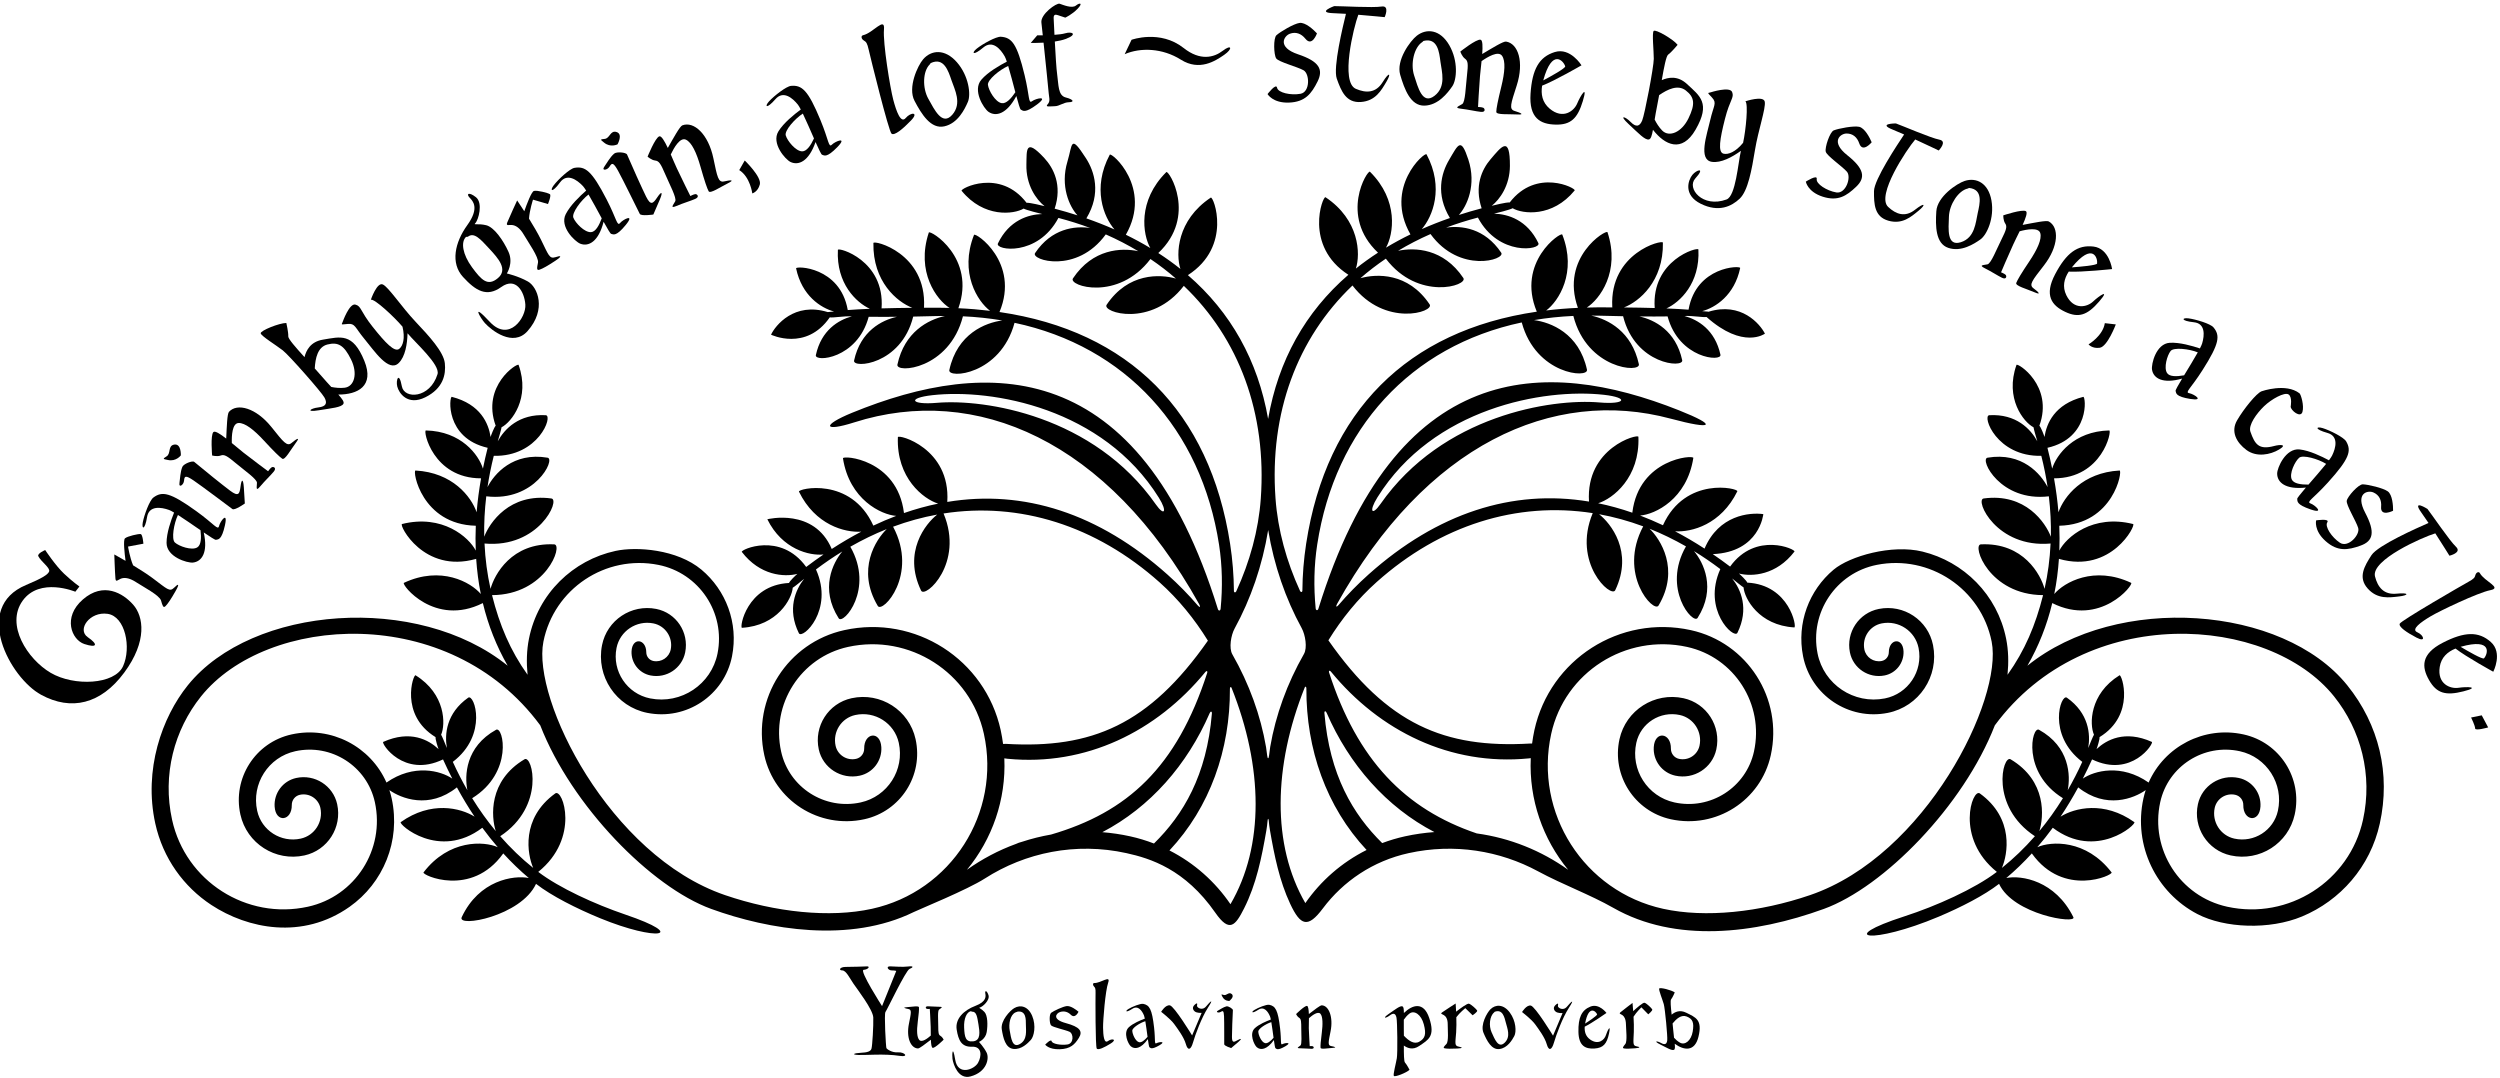 <?xml version="1.0" encoding="UTF-8"?>
<svg xmlns="http://www.w3.org/2000/svg" xmlns:xlink="http://www.w3.org/1999/xlink" width="524pt" height="226pt" viewBox="0 0 524 226" version="1.1">
<g id="surface1">
<path style=" stroke:none;fill-rule:nonzero;fill:rgb(0%,0%,0%);fill-opacity:1;" d="M 424.949 139.531 C 427.289 135.461 429.027 131.078 430.152 126.406 C 440.281 131.484 447.316 122.461 446.688 122.164 C 438.934 118.52 432.656 122.039 430.574 124.504 C 431.059 122.117 431.379 119.652 431.551 117.125 C 431.566 117.133 431.582 117.148 431.605 117.152 C 442.574 120.266 447.773 110.008 447.098 109.836 C 438.613 107.707 433.07 112.609 431.637 115.402 C 431.703 113.695 431.703 111.961 431.629 110.195 C 443.027 109.922 444.957 98.582 444.262 98.621 C 436.5 99.047 432.605 104.078 431.453 107.367 C 431.262 105.047 430.949 102.676 430.523 100.258 C 440.664 100.258 442.719 90.211 442.094 90.223 C 434.68 90.383 431.02 95.336 430.133 98.223 C 429.844 96.781 429.516 95.328 429.145 93.859 C 438.117 91.816 437.199 83.039 436.652 83.18 C 430.602 84.738 428.949 88.785 428.527 91.59 C 428.414 91.191 427.766 89.5 427.453 89.234 C 430.508 80.832 422.844 75.965 422.656 76.488 C 420.16 83.488 424.145 88.48 426.23 89.562 C 426.23 89.801 426.82 91.824 427.023 92.496 C 425.621 89.926 422.574 86.707 416.961 87.027 C 415.387 87.117 418.484 95.754 427.859 95.543 C 428.414 97.75 428.855 99.934 429.176 102.094 C 427.766 99.344 423.836 94.707 416.578 95.934 C 414.863 96.223 419.262 105.246 429.438 104.027 C 429.777 106.902 429.922 109.73 429.863 112.496 C 428.758 109.594 424.562 103.281 415.773 104.48 C 413.859 104.742 418.438 114.938 429.801 113.922 C 429.652 117.18 429.23 120.355 428.539 123.426 C 427.746 120.484 424.145 113.672 415.188 114.098 C 413.262 114.188 416.895 124.688 428.23 124.738 C 426.641 131.043 424.434 136.297 420.777 141.434 C 421.035 138.832 420.969 136.297 420.488 133.891 C 418.637 124.605 411.566 117.715 402.941 115.609 C 396.52 114.043 387.719 116.562 384.324 119.406 C 379.211 123.691 376.531 130.562 377.926 137.57 C 379.559 145.746 387.512 151.051 395.688 149.418 C 402.227 148.113 406.469 141.754 405.164 135.215 C 404.121 129.98 399.031 126.59 393.801 127.633 C 389.613 128.465 386.902 132.539 387.738 136.727 C 388.406 140.074 391.664 142.242 395.012 141.574 C 397.434 141.094 399.086 138.914 398.98 136.52 C 398.855 133.512 395.91 133.852 395.895 136.734 C 395.891 137.598 395.281 138.367 394.406 138.543 C 392.734 138.875 391.102 137.789 390.77 136.121 C 390.27 133.609 391.898 131.164 394.406 130.664 C 397.957 129.957 401.426 132.27 402.133 135.816 C 403.102 140.676 399.938 145.418 395.082 146.387 C 388.59 147.68 382.254 143.453 380.961 136.965 C 379.258 128.43 384.816 120.105 393.348 118.402 C 404.43 116.195 415.246 123.414 417.453 134.496 C 419.867 146.59 403.648 179.312 379.402 187.609 C 368.852 191.219 357.441 192.43 348.594 190.484 C 332.016 186.844 321.492 170.391 325.133 153.812 C 327.961 140.938 340.738 132.77 353.613 135.594 C 363.52 137.773 369.812 147.609 367.633 157.52 C 365.977 165.059 358.492 169.844 350.953 168.188 C 345.312 166.949 341.73 161.348 342.969 155.703 C 343.875 151.578 347.973 148.961 352.098 149.867 C 355.008 150.508 356.855 153.398 356.215 156.316 C 355.789 158.254 353.859 159.484 351.914 159.055 C 350.898 158.832 350.211 157.918 350.223 156.914 C 350.273 153.551 346.844 153.09 346.629 156.594 C 346.453 159.383 348.328 161.961 351.145 162.578 C 355.031 163.434 358.883 160.977 359.738 157.09 C 360.805 152.227 357.734 147.414 352.871 146.348 C 346.797 145.012 340.781 148.852 339.445 154.93 C 337.777 162.527 342.582 170.039 350.18 171.711 C 359.676 173.797 369.07 167.793 371.156 158.293 C 373.766 146.422 366.258 134.684 354.387 132.074 C 339.547 128.812 324.871 138.199 321.609 153.039 C 321.406 153.973 321.25 154.91 321.125 155.844 C 320.984 155.84 320.848 155.836 320.707 155.844 C 302.77 156.891 290.754 151.801 278.43 134.211 C 281.23 129.664 284.617 125.504 288.551 121.992 C 301.941 110.043 317.961 105.086 333.836 107.551 C 329.465 118.008 337.715 125.449 338.551 123.711 C 342.434 115.629 337.566 109.656 335.168 107.777 C 338.266 108.34 341.352 109.188 344.414 110.324 C 339.043 120.391 346.641 128.582 347.633 126.922 C 352.164 119.301 347.988 112.973 345.746 110.82 C 348.316 111.848 350.863 113.086 353.379 114.52 C 348.289 123.41 354.883 130.984 355.816 129.52 C 359.777 123.312 357.043 117.887 355.059 115.512 C 356.922 116.652 358.762 117.91 360.578 119.281 C 356.727 127.836 363.469 134.055 364.164 132.641 C 366.652 127.594 364.879 123.535 363.055 121.242 C 363.598 121.688 365.23 123.023 365.449 123.113 C 365.633 125.457 368.672 131.078 376.09 131.508 C 376.648 131.543 375.156 122.586 366.227 122.117 C 366.105 121.727 364.805 120.469 364.48 120.211 C 367.223 120.914 372.324 120.574 376.117 115.609 C 376.461 115.16 368.012 111.289 362.629 118.758 C 361.422 117.84 360.211 116.973 358.996 116.145 C 368.848 115.723 369.59 107.758 369.59 107.758 C 366.707 107.371 360.258 107.949 357.273 114.988 C 355.219 113.652 353.156 112.445 351.09 111.359 C 354.57 111.578 360.727 109.957 364.145 102.977 C 364.449 102.352 353.254 99.707 348.555 110.094 C 346.961 109.34 345.359 108.66 343.766 108.055 C 346.898 107.824 353.574 104.637 354.922 95.988 C 355.031 95.301 343.555 96.086 342.141 107.402 C 342.137 107.426 342.145 107.441 342.145 107.465 C 339.75 106.633 337.355 105.969 334.973 105.48 C 338.051 104.527 343.738 100.121 343.41 91.555 C 343.383 90.863 332.328 93.824 333.055 105.129 C 317.012 102.465 301.262 107.543 286.887 120.371 C 284.594 122.414 282.469 124.594 280.527 126.855 C 280.105 127.344 279.93 127.156 280.25 126.578 C 298.828 93.176 325.465 81.113 350.18 87.754 C 359.078 90.148 360.211 89.293 351.891 85.992 C 323.719 74.805 292.578 75.168 276.34 127.574 C 276.199 128.031 275.809 127.988 275.762 127.504 C 275.332 123.031 275.41 118.527 276.09 114.133 C 279.824 89.836 295.703 72.52 318.957 67.582 C 321.922 78.566 333.039 79.363 332.629 77.477 C 330.965 69.84 325.039 67.555 321.531 67.094 C 324.191 66.641 326.941 66.348 329.773 66.219 C 332.645 77.418 343.922 78.234 343.508 76.336 C 342.012 69.473 337.074 66.934 333.543 66.152 C 334.098 66.156 334.645 66.152 335.203 66.168 C 336.98 66.219 338.645 66.254 340.211 66.281 C 340.211 66.289 340.203 66.297 340.207 66.301 C 342.75 76.469 352.965 77.211 352.59 75.496 C 351.242 69.309 346.785 67.027 343.605 66.328 C 345.844 66.348 347.816 66.344 349.527 66.32 C 351.922 75.23 360.938 75.879 360.605 74.348 C 359.465 69.117 355.859 66.988 353.055 66.23 C 354.934 66.156 356.879 66.562 357.688 66.438 C 365.395 73.316 369.93 69.934 369.93 69.934 C 368.91 67.914 364.957 63.219 358.109 65.34 C 357.906 65.277 357.164 65.281 356.781 65.219 C 359.566 64.465 363.543 61.898 364.742 56.176 C 364.859 55.621 355.539 55.777 353.926 64.875 C 353.922 64.887 353.926 64.898 353.926 64.91 C 352.668 64.812 351.117 64.723 349.285 64.648 C 352.117 63.348 356.352 59.367 355.984 52.297 C 355.949 51.676 346.094 54.461 346.828 64.562 C 344.922 64.504 342.77 64.465 340.379 64.441 C 343.562 63.23 348.695 58.949 348.543 50.859 C 348.527 50.164 337.359 52.93 337.93 64.316 C 337.934 64.355 337.945 64.391 337.957 64.426 C 336.93 64.422 335.871 64.422 334.77 64.422 C 334.031 64.426 333.309 64.445 332.582 64.465 C 335.27 62.777 339.66 56.918 336.93 48.672 C 336.715 48.016 326.953 53.906 330.73 64.527 C 328.453 64.629 326.238 64.812 324.082 65.074 C 326.68 63.145 330.574 57.121 327.453 49.164 C 327.203 48.52 317.773 54.926 322.113 65.328 C 295.004 69.289 278.039 86.203 273.773 113.941 C 273.262 117.254 273.004 120.539 272.98 123.773 C 272.977 124.152 272.641 124.195 272.477 123.836 C 269.656 117.688 267.82 111.086 267.344 104.426 C 266.066 86.574 271.891 70.898 283.48 59.84 C 290.27 68.688 300.719 65.395 299.652 63.801 C 295.137 57.059 288.469 57.371 285.141 58.312 C 286.809 56.852 288.594 55.488 290.473 54.215 C 297.262 63.172 307.781 59.863 306.715 58.266 C 302.551 52.051 296.551 51.828 293.035 52.57 C 295.18 51.277 297.449 50.105 299.836 49.055 C 305.934 57.453 315.629 54.422 314.656 52.969 C 311.191 47.797 306.32 47.238 303.102 47.711 C 305.234 46.906 307.465 46.207 309.766 45.598 C 314.125 53.82 323.121 52.371 322.441 50.953 C 320.109 46.086 316.062 44.863 313.152 44.785 C 313.547 44.703 316.582 43.938 317.051 43.645 C 319.098 44.855 325.387 45.637 330.051 39.914 C 330.406 39.477 322.051 35.129 316.438 42.434 C 315.746 42.359 312.953 43.066 312.668 43.133 C 314.367 41.797 316.457 38.871 316.477 34.789 C 316.512 28.254 314.691 30.723 312.406 33.402 C 310.578 35.547 309.012 39.012 310.551 43.66 C 308.914 44.094 307.32 44.559 305.77 45.059 C 307.492 43.195 309.508 38.742 307.762 33.445 C 306.195 28.691 305.676 30.215 303.711 33.547 C 302.086 36.301 300.887 40.715 303.902 45.695 C 301.859 46.406 299.895 47.184 298.004 48.02 C 300.262 45.422 302.742 39.367 299.004 32.352 C 298.676 31.738 289.992 39.246 295.629 49.129 C 293.844 49.996 292.133 50.926 290.5 51.91 C 292.094 49.098 293.219 42.012 287.145 35.996 C 286.652 35.508 280.609 45.199 288.828 52.961 C 287.203 54.012 285.652 55.121 284.188 56.293 C 285.199 53.211 284.926 46.07 277.832 41.344 C 277.254 40.961 273.223 51.539 282.621 57.594 C 273.605 65.379 267.922 75.562 265.797 87.805 C 263.66 75.594 257.98 65.438 248.984 57.668 C 258.383 51.617 254.352 41.035 253.773 41.422 C 246.68 46.145 246.406 53.285 247.418 56.367 C 245.953 55.199 244.402 54.09 242.781 53.035 C 250.996 45.277 244.953 35.582 244.461 36.07 C 238.387 42.09 239.516 49.172 241.105 51.988 C 239.473 51 237.762 50.074 235.98 49.203 C 241.613 39.324 232.93 31.812 232.602 32.43 C 228.867 39.441 231.344 45.496 233.602 48.098 C 231.715 47.258 229.746 46.484 227.703 45.77 C 230.887 40.512 229.375 35.887 227.621 33.176 C 224.27 28 224.84 30.207 223.734 33.863 C 222.184 39.008 224.148 43.309 225.84 45.137 C 224.285 44.633 222.691 44.172 221.055 43.738 C 222.688 38.812 220.832 35.223 218.875 33.113 C 214.844 28.773 215.215 31.523 215.133 34.473 C 215.016 38.758 217.188 41.828 218.938 43.211 C 218.652 43.141 215.859 42.434 215.168 42.508 C 209.555 35.203 201.199 39.551 201.555 39.988 C 206.223 45.715 212.508 44.93 214.559 43.719 C 215.023 44.016 218.062 44.777 218.453 44.863 C 215.543 44.938 211.496 46.16 209.164 51.027 C 208.488 52.445 217.48 53.898 221.844 45.676 C 224.145 46.281 226.371 46.98 228.504 47.785 C 225.285 47.312 220.414 47.871 216.953 53.043 C 215.98 54.496 225.672 57.531 231.77 49.129 C 234.156 50.18 236.426 51.355 238.574 52.648 C 235.055 51.902 229.055 52.125 224.895 58.344 C 223.824 59.938 234.348 63.246 241.133 54.289 C 243.016 55.566 244.801 56.93 246.469 58.391 C 243.141 57.445 236.469 57.137 231.953 63.879 C 230.891 65.469 241.34 68.762 248.129 59.914 C 259.715 70.973 265.539 86.648 264.262 104.504 C 263.785 111.16 261.949 117.762 259.133 123.914 C 258.969 124.273 258.629 124.23 258.629 123.852 C 258.602 120.613 258.344 117.328 257.836 114.02 C 253.566 86.277 236.605 69.363 209.492 65.402 C 213.836 55 204.406 48.594 204.152 49.238 C 201.031 57.199 204.93 63.219 207.523 65.148 C 205.367 64.891 203.152 64.703 200.875 64.605 C 204.652 53.98 194.895 48.09 194.676 48.746 C 191.945 56.992 196.34 62.855 199.023 64.539 C 198.301 64.523 197.574 64.504 196.836 64.5 C 195.734 64.496 194.676 64.496 193.652 64.5 C 193.66 64.465 193.676 64.434 193.676 64.395 C 194.246 53.004 183.078 50.238 183.066 50.938 C 182.91 59.027 188.043 63.309 191.227 64.516 C 188.84 64.539 186.684 64.582 184.777 64.637 C 185.512 54.539 175.656 51.75 175.621 52.371 C 175.254 59.441 179.488 63.422 182.32 64.723 C 180.488 64.801 178.938 64.891 177.684 64.988 C 177.68 64.977 177.684 64.965 177.684 64.949 C 176.066 55.855 166.746 55.699 166.863 56.254 C 168.062 61.977 172.039 64.543 174.824 65.297 C 174.441 65.355 173.699 65.352 173.496 65.414 C 166.48 63.242 162.508 68.219 161.609 70.152 C 161.609 70.152 168.938 73.699 173.922 66.516 C 174.727 66.641 176.676 66.23 178.551 66.305 C 175.746 67.066 172.141 69.195 171.004 74.426 C 170.668 75.953 179.688 75.305 182.078 66.395 C 183.789 66.418 185.766 66.422 188 66.402 C 184.82 67.102 180.363 69.383 179.016 75.57 C 178.645 77.285 188.855 76.543 191.402 66.379 C 191.402 66.371 191.395 66.363 191.395 66.359 C 192.961 66.332 194.629 66.293 196.402 66.242 C 196.961 66.227 197.512 66.234 198.062 66.23 C 194.531 67.012 189.594 69.547 188.098 76.41 C 187.684 78.312 198.965 77.492 201.832 66.297 C 204.664 66.422 207.414 66.719 210.074 67.168 C 206.566 67.633 200.641 69.914 198.98 77.551 C 198.566 79.438 209.688 78.641 212.648 67.66 C 235.902 72.598 251.781 89.91 255.52 114.207 C 256.195 118.602 256.273 123.105 255.844 127.582 C 255.797 128.066 255.406 128.105 255.266 127.652 C 238.812 74.547 207.051 74.879 178.59 86.52 C 172.184 89.141 172.555 90.602 179.059 88.527 C 204.43 80.438 232.184 92.184 251.355 126.656 C 251.676 127.23 251.5 127.418 251.078 126.93 C 249.141 124.668 247.012 122.492 244.719 120.445 C 230.344 107.617 214.594 102.539 198.551 105.203 C 199.277 93.898 188.223 90.938 188.195 91.633 C 187.867 100.195 193.555 104.602 196.637 105.559 C 194.25 106.047 191.855 106.711 189.465 107.539 C 189.465 107.52 189.469 107.5 189.465 107.48 C 188.055 96.16 176.574 95.375 176.684 96.066 C 178.035 104.711 184.711 107.898 187.844 108.129 C 186.246 108.734 184.648 109.414 183.051 110.172 C 178.352 99.781 167.156 102.426 167.465 103.055 C 170.883 110.035 177.035 111.656 180.516 111.438 C 178.453 112.52 176.391 113.73 174.332 115.066 C 170.641 106.359 160.832 108.836 160.832 108.836 C 163.941 115.148 169.684 116.52 172.609 116.219 C 171.398 117.051 170.188 117.914 168.977 118.836 C 163.594 111.367 155.145 115.234 155.488 115.684 C 159.285 120.648 164.383 120.992 167.129 120.285 C 166.805 120.543 165.5 121.801 165.379 122.191 C 156.449 122.66 154.961 131.617 155.516 131.586 C 162.934 131.152 165.973 125.531 166.156 123.188 C 166.375 123.098 168.012 121.766 168.551 121.316 C 166.73 123.609 164.953 127.672 167.441 132.715 C 168.141 134.129 174.883 127.91 171.027 119.359 C 172.844 117.988 174.684 116.73 176.547 115.59 C 174.562 117.965 171.828 123.391 175.789 129.594 C 176.723 131.059 183.316 123.488 178.227 114.594 C 180.742 113.16 183.289 111.922 185.859 110.895 C 183.617 113.047 179.441 119.379 183.977 126.996 C 184.965 128.66 192.562 120.465 187.191 110.398 C 190.254 109.266 193.34 108.414 196.438 107.855 C 194.039 109.73 189.176 115.707 193.059 123.785 C 193.891 125.523 202.145 118.082 197.77 107.625 C 213.645 105.16 229.664 110.117 243.055 122.066 C 246.988 125.578 250.375 129.742 253.176 134.285 C 240.852 151.875 228.836 156.965 210.898 155.918 C 210.676 155.906 210.457 155.91 210.242 155.926 C 210.113 154.965 209.957 154.004 209.746 153.039 C 206.484 138.199 191.809 128.812 176.969 132.074 C 165.098 134.684 157.59 146.422 160.199 158.293 C 162.285 167.793 171.68 173.797 181.176 171.711 C 188.773 170.039 193.578 162.527 191.906 154.93 C 190.57 148.852 184.559 145.012 178.48 146.348 C 173.621 147.414 170.551 152.227 171.617 157.09 C 172.473 160.977 176.324 163.434 180.215 162.578 C 183.027 161.961 184.898 159.383 184.727 156.594 C 184.512 153.09 181.082 153.551 181.133 156.914 C 181.145 157.918 180.453 158.832 179.438 159.055 C 177.496 159.484 175.566 158.254 175.141 156.316 C 174.5 153.398 176.348 150.508 179.258 149.867 C 183.383 148.961 187.48 151.578 188.387 155.703 C 189.625 161.348 186.043 166.949 180.402 168.188 C 172.859 169.844 165.379 165.059 163.723 157.52 C 161.543 147.609 167.836 137.773 177.742 135.594 C 190.617 132.77 203.395 140.938 206.223 153.812 C 209.863 170.391 199.34 186.844 182.762 190.484 C 173.914 192.43 162.504 191.219 151.949 187.609 C 127.707 179.312 111.488 146.59 113.898 134.496 C 116.109 123.414 126.926 116.195 138.008 118.402 C 146.539 120.105 152.098 128.43 150.395 136.965 C 149.102 143.453 142.766 147.68 136.273 146.387 C 131.418 145.418 128.254 140.676 129.223 135.816 C 129.93 132.27 133.398 129.957 136.949 130.664 C 139.453 131.164 141.086 133.609 140.586 136.121 C 140.254 137.789 138.621 138.875 136.949 138.543 C 136.074 138.367 135.465 137.598 135.461 136.734 C 135.445 133.852 132.5 133.512 132.371 136.52 C 132.27 138.914 133.922 141.094 136.344 141.574 C 139.691 142.242 142.949 140.074 143.617 136.727 C 144.453 132.539 141.742 128.465 137.555 127.633 C 132.324 126.59 127.234 129.98 126.188 135.215 C 124.887 141.754 129.129 148.113 135.672 149.418 C 143.844 151.051 151.797 145.746 153.43 137.57 C 154.824 130.559 152.141 123.684 147.02 119.398 C 141.906 115.121 133.402 114.523 129.027 115.469 C 120.125 117.391 112.762 124.387 110.867 133.891 C 110.387 136.297 110.32 138.832 110.578 141.434 C 106.922 136.297 104.715 131.043 103.129 124.738 C 114.461 124.688 118.094 114.188 116.164 114.098 C 107.215 113.672 103.609 120.484 102.816 123.426 C 102.129 120.355 101.703 117.18 101.555 113.922 C 112.914 114.938 117.496 104.742 115.578 104.48 C 106.797 103.281 102.598 109.594 101.492 112.496 C 101.434 109.73 101.578 106.902 101.922 104.027 C 112.094 105.246 116.488 96.223 114.777 95.934 C 107.52 94.707 103.59 99.344 102.18 102.094 C 102.504 99.934 102.941 97.75 103.496 95.543 C 112.871 95.754 115.969 87.117 114.395 87.027 C 108.781 86.707 105.734 89.926 104.332 92.496 C 104.531 91.824 105.125 89.801 105.121 89.562 C 107.211 88.48 111.195 83.488 108.699 76.488 C 108.512 75.965 100.848 80.832 103.898 89.234 C 103.59 89.5 102.938 91.191 102.828 91.59 C 102.406 88.785 100.754 84.738 94.703 83.18 C 94.156 83.039 93.238 91.816 102.215 93.859 C 101.84 95.328 101.512 96.781 101.223 98.223 C 100.336 95.336 96.676 90.383 89.262 90.223 C 88.637 90.211 90.691 100.258 100.832 100.258 C 100.402 102.676 100.094 105.047 99.902 107.367 C 98.75 104.078 94.855 99.047 87.094 98.621 C 86.398 98.582 88.328 109.922 99.727 110.195 C 99.652 111.961 99.652 113.695 99.719 115.402 C 98.285 112.609 92.742 107.707 84.258 109.836 C 83.582 110.008 88.781 120.266 99.754 117.152 C 99.773 117.148 99.785 117.133 99.805 117.125 C 99.977 119.652 100.297 122.117 100.777 124.504 C 98.699 122.039 92.422 118.52 84.664 122.164 C 84.035 122.461 91.074 131.484 101.203 126.406 C 102.328 131.078 104.066 135.461 106.406 139.531 C 87.566 124.305 52.855 126.895 39.367 143.633 C 33.941 150.367 30.07 161.332 32.547 172.605 C 34.152 179.906 38.516 185.879 44.305 189.684 C 51.922 194.684 63.375 197.043 73.273 190.066 C 80.297 185.113 84.051 176.27 82.094 167.348 C 81.961 166.754 81.801 166.172 81.613 165.605 C 84.043 167.316 89.887 169.719 95.766 165.035 C 96.938 167.191 98.172 169.238 99.469 171.172 C 96.52 169.324 90.336 167.812 84 172.316 C 83.434 172.723 92.012 180.387 101.094 173.496 C 102.137 174.922 103.219 176.281 104.332 177.574 C 101.469 176.281 94.082 175.902 88.773 182.855 C 88.348 183.41 98.812 188.191 105.449 178.922 C 105.465 178.902 105.465 178.883 105.477 178.867 C 107.184 180.738 108.969 182.461 110.836 184.031 C 107.672 183.398 100.406 184.48 96.777 192.242 C 95.723 194.496 109.207 192.051 112.352 185.254 C 115.594 187.781 120.824 190.418 125.777 192.457 C 137.797 197.398 144.375 196.207 131.062 191.691 C 124.715 189.535 117.227 186.113 112.816 182.75 C 121.648 175.648 117.945 165.172 116.383 166.301 C 109.117 171.551 110.543 179.121 111.758 181.918 C 109.301 179.945 106.992 177.727 104.844 175.27 C 114.363 168.984 111.594 158.16 109.934 159.148 C 102.312 163.684 102.965 171.238 103.91 174.199 C 102.141 172.07 100.488 169.77 98.965 167.305 C 107.68 161.918 105.496 152.121 103.977 152.961 C 97.535 156.527 97.352 162.598 97.965 165.633 C 96.871 163.742 95.852 161.758 94.91 159.688 C 102.375 154.008 99.414 145.328 98.129 146.238 C 93.535 149.484 93.16 153.902 93.668 156.785 C 93.406 156.133 92.605 154.18 92.457 153.996 C 93.414 151.852 93.422 145.461 87.105 141.543 C 86.633 141.25 83.672 149.832 91.297 154.504 C 91.219 154.902 91.762 156.633 91.922 157.012 C 89.848 155.082 86.031 152.949 80.328 155.5 C 79.812 155.73 84.566 163.164 92.859 159.172 C 93.48 160.555 94.133 161.895 94.801 163.199 C 92.387 161.547 86.723 160.02 81.004 164.023 C 77.695 156.504 69.445 152.102 61.113 153.934 C 53.516 155.602 48.715 163.117 50.383 170.715 C 51.719 176.793 57.73 180.633 63.809 179.297 C 68.672 178.227 71.738 173.418 70.672 168.555 C 69.816 164.664 65.969 162.211 62.078 163.066 C 59.266 163.684 57.391 166.262 57.562 169.051 C 57.781 172.555 61.207 172.094 61.16 168.73 C 61.145 167.723 61.836 166.812 62.852 166.59 C 64.797 166.16 66.723 167.391 67.152 169.328 C 67.789 172.242 65.945 175.137 63.035 175.773 C 58.906 176.68 54.812 174.066 53.906 169.941 C 52.664 164.297 56.246 158.695 61.887 157.457 C 69.43 155.797 76.914 160.586 78.57 168.121 C 80.746 178.035 74.457 187.871 64.547 190.047 C 51.672 192.875 38.898 184.703 36.07 171.832 C 33.996 162.395 36.512 152.996 42.125 145.98 C 55.816 128.867 94.109 126.094 113.238 152.031 C 119.797 168.914 136.516 185.949 149.066 190.508 C 161.176 194.906 178.137 197.73 191.52 191.164 C 192.805 190.535 202.73 186.504 206.406 184.145 C 214.906 178.691 225.484 176.48 236.102 178.816 C 241.082 179.91 248.383 182.172 254.738 191.312 C 257.711 195.586 258.938 194.004 260.758 190.406 C 263.316 185.344 264.438 179.801 265.434 174.031 C 265.535 173.461 265.617 172.781 265.684 172.023 C 265.73 171.5 265.879 171.496 265.93 172.02 C 265.996 172.746 266.074 173.402 266.172 173.957 C 267.113 179.391 268.168 184.617 270.422 189.434 C 272.602 194.086 274.145 194.578 277.27 190.406 C 281.539 184.715 287.773 180.457 295.254 178.816 C 304.828 176.711 314.367 178.301 322.379 182.629 C 327.551 185.422 333.254 187.496 338.164 190.293 C 351.145 197.684 367.695 195.805 382.285 190.508 C 394.84 185.949 411.559 168.914 418.117 152.031 C 437.246 126.094 475.539 128.867 489.23 145.98 C 494.844 152.996 497.359 162.395 495.285 171.832 C 492.457 184.703 479.684 192.875 466.809 190.047 C 456.898 187.871 450.609 178.035 452.785 168.121 C 454.441 160.586 461.926 155.797 469.469 157.457 C 475.109 158.695 478.691 164.297 477.449 169.941 C 476.543 174.066 472.449 176.68 468.32 175.773 C 465.41 175.137 463.566 172.242 464.203 169.328 C 464.633 167.391 466.559 166.16 468.504 166.59 C 469.52 166.812 470.211 167.723 470.195 168.73 C 470.148 172.094 473.574 172.555 473.793 169.051 C 473.965 166.262 472.09 163.684 469.277 163.066 C 465.387 162.211 461.539 164.664 460.684 168.555 C 459.613 173.418 462.684 178.227 467.547 179.297 C 473.625 180.633 479.637 176.793 480.973 170.715 C 482.641 163.117 477.84 155.602 470.242 153.934 C 461.91 152.102 453.66 156.504 450.352 164.023 C 444.633 160.02 438.969 161.547 436.555 163.199 C 437.223 161.895 437.875 160.555 438.496 159.172 C 446.789 163.164 451.539 155.73 451.027 155.5 C 445.324 152.949 441.508 155.082 439.434 157.012 C 439.594 156.633 440.137 154.902 440.059 154.504 C 447.684 149.832 444.723 141.25 444.246 141.543 C 437.934 145.461 437.941 151.852 438.898 153.996 C 438.75 154.18 437.949 156.133 437.688 156.785 C 438.195 153.902 437.82 149.484 433.227 146.238 C 431.941 145.328 428.98 154.008 436.445 159.688 C 435.504 161.758 434.484 163.742 433.391 165.633 C 434.004 162.598 433.82 156.527 427.379 152.961 C 425.859 152.121 423.676 161.918 432.391 167.305 C 430.863 169.77 429.219 172.07 427.445 174.199 C 428.391 171.238 429.043 163.684 421.422 159.148 C 419.762 158.16 416.988 168.984 426.512 175.27 C 424.363 177.727 422.055 179.945 419.598 181.918 C 420.812 179.121 422.238 171.551 414.973 166.301 C 413.41 165.172 409.707 175.648 418.539 182.75 C 413.879 186.305 405.777 189.926 399.223 192.047 C 384.461 196.816 392.387 198.016 406.34 192.141 C 411.062 190.148 415.926 187.652 419.004 185.254 C 421.992 191.719 435.32 193.738 434.578 192.242 C 430.785 184.559 423.684 183.398 420.52 184.031 C 422.387 182.461 424.172 180.738 425.879 178.867 C 425.891 178.883 425.895 178.902 425.906 178.922 C 432.543 188.191 443.008 183.41 442.586 182.855 C 437.273 175.902 429.887 176.281 427.023 177.574 C 428.137 176.281 429.219 174.922 430.262 173.496 C 439.344 180.387 447.922 172.723 447.355 172.316 C 441.02 167.812 434.836 169.324 431.887 171.172 C 433.184 169.238 434.418 167.191 435.59 165.035 C 441.469 169.719 447.312 167.316 449.738 165.605 C 449.555 166.172 449.395 166.754 449.262 167.348 C 447.082 177.273 451.977 187.105 460.574 191.586 C 466.301 194.57 475.699 194.934 482.508 192.094 C 490.508 188.758 496.809 181.711 498.809 172.605 C 501.098 162.191 498.668 151.926 491.984 143.633 C 478.5 126.895 443.789 124.305 424.949 139.531 Z M 288.707 104.25 C 300.41 85.477 323.609 81.348 336.176 82.75 C 341.508 83.348 340.75 84.828 335.246 84.355 C 325.227 83.496 302.359 87.023 289.34 105.652 C 287.566 108.195 286.855 107.219 288.707 104.25 Z M 242.266 105.73 C 229.246 87.098 206.383 83.574 196.363 84.434 C 190.855 84.906 190.098 83.422 195.434 82.828 C 207.996 81.422 231.199 85.551 242.898 104.324 C 244.75 107.297 244.039 108.27 242.266 105.73 Z M 220.312 174.918 C 218.227 175.281 216.184 175.789 214.199 176.445 C 213.734 176.559 213.32 176.707 212.957 176.883 C 209.289 178.219 205.832 180.051 202.668 182.309 C 207.965 175.887 210.891 167.609 210.508 158.949 C 210.73 158.98 210.945 159.012 211.195 159.039 C 227.57 160.641 242.438 153.324 252.664 140.828 C 252.902 140.535 253.152 140.66 253.035 141.02 C 246.629 160.863 236.281 170.254 220.312 174.918 Z M 236.875 175.293 C 234.93 174.863 232.98 174.582 231.047 174.426 C 241.051 169.199 248.84 160.324 253.551 149.465 C 253.742 149.023 254.051 149.074 254.012 149.543 C 252.938 162.543 248.008 170.77 241.871 176.801 C 240.27 176.184 238.605 175.672 236.875 175.293 Z M 257.906 189.52 C 254.703 184.82 250.34 180.914 245.117 178.254 C 253.609 169.199 257.852 157.109 257.789 144.359 C 257.785 144.004 258.016 143.871 258.133 144.164 C 264.766 160.77 265.031 177.328 257.906 189.52 Z M 266.008 158.273 C 265.922 159.109 265.68 159.156 265.598 158.34 C 265.531 157.695 265.453 157.113 265.367 156.609 C 264.227 149.969 261.844 143.359 258.297 137.145 C 257.555 135.848 258.008 133.137 258.773 131.742 C 262.164 125.547 264.578 118.566 265.809 111.094 C 267.043 118.535 269.453 125.492 272.836 131.664 C 273.598 133.062 274.051 135.77 273.309 137.07 C 269.762 143.285 267.379 149.895 266.238 156.535 C 266.152 157.039 266.074 157.625 266.008 158.273 Z M 273.598 189.289 C 266.566 177.113 266.871 160.621 273.473 144.09 C 273.59 143.793 273.82 143.926 273.816 144.285 C 273.758 157.016 277.973 169.102 286.438 178.156 C 281.215 180.773 276.824 184.633 273.598 189.289 Z M 294.48 175.293 C 292.832 175.656 291.242 176.133 289.707 176.711 C 283.582 170.676 278.668 162.453 277.598 149.469 C 277.559 148.996 277.863 148.949 278.055 149.391 C 282.781 160.281 290.602 169.18 300.652 174.402 C 298.605 174.551 296.543 174.84 294.48 175.293 Z M 309.523 174.684 C 294.543 169.605 284.52 159.367 278.57 140.945 C 278.453 140.586 278.703 140.461 278.945 140.754 C 289.168 153.246 304.035 160.566 320.41 158.961 C 320.57 158.945 320.699 158.922 320.848 158.906 C 320.453 167.582 323.383 175.875 328.688 182.309 C 323.066 178.293 316.5 175.641 309.523 174.684 "/>
<path style=" stroke:none;fill-rule:nonzero;fill:rgb(0%,0%,0%);fill-opacity:1;" d="M 328.453 210.977 C 327.594 212.012 326.477 211.188 326.535 210.844 C 326.594 210.5 326.707 210.039 326.02 210.672 C 325.328 211.305 325.848 212.051 326.422 212.223 C 326.996 212.395 327.512 212.34 327.512 212.34 L 325.516 217.074 C 325.516 217.074 321.777 210.938 320.855 210.766 C 319.938 210.594 319.023 212.121 319.023 212.121 C 319.023 212.121 321.02 213.66 321.766 214.695 C 322.512 215.727 323.801 217.441 324.203 218.879 C 324.605 220.312 325.242 220.16 325.703 218.551 C 326.164 216.941 327.5 213.309 328.836 211.246 C 330.168 209.184 329.316 209.941 328.453 210.977 "/>
<path style=" stroke:none;fill-rule:nonzero;fill:rgb(0%,0%,0%);fill-opacity:1;" d="M 105.066 60.16 C 108.121 57.969 109.914 61.129 110.113 63.828 C 110.316 66.531 106.719 71.812 102.668 67.469 C 98.621 63.129 100.688 66.668 101.637 67.723 C 102.988 69.219 107.527 72.824 110.566 69.406 C 114.637 64.816 112.664 60.141 110.648 59.004 C 108.633 57.867 106.23 57.316 106.23 57.316 C 106.23 57.316 107.664 55.184 106.586 52.797 C 105.508 50.406 103.574 47.605 101.891 47.203 C 100.207 46.801 99.195 47.211 99.578 46.836 C 100.324 46.098 101.266 42.523 99.754 41.332 C 98.242 40.145 97.668 40.633 98.434 41.434 C 99.113 42.137 100.555 43.574 97.945 47.188 C 95.336 50.801 94.383 55.148 97.051 58.055 C 99.719 60.961 102.016 62.355 105.066 60.16 Z M 97.676 49.656 L 98.055 49.625 C 99.391 48.586 100.707 50.137 102.578 52.148 C 104.449 54.16 106.508 56.48 104.371 58.285 C 102.234 60.094 100.91 58.715 98.926 56.012 C 96.945 53.309 96.559 50.73 97.676 49.656 "/>
<path style=" stroke:none;fill-rule:nonzero;fill:rgb(0%,0%,0%);fill-opacity:1;" d="M 197.934 26.48 C 200.762 25.852 202.199 22.906 202.867 21.359 C 203.535 19.816 203.074 15.91 200.555 13.035 C 198.031 10.164 195.18 10.465 193.488 12.43 C 192.344 13.758 190.215 18.344 191.684 21.137 C 193.156 23.93 195.102 27.113 197.934 26.48 Z M 194.887 13.492 L 195.07 13.227 C 197.844 11.906 198.777 14.898 199.434 16.832 C 200.09 18.766 201.695 21.672 199.59 24.062 C 197.48 26.457 195.863 22.988 194.582 20.711 C 193.301 18.43 193.41 14.906 194.887 13.492 "/>
<path style=" stroke:none;fill-rule:nonzero;fill:rgb(0%,0%,0%);fill-opacity:1;" d="M 336.598 216.969 C 336.297 217.934 335.039 219.105 333.316 217.898 C 332.336 217.215 332.086 216.219 332.156 215.191 C 333.652 214.465 336.715 212.316 336.715 212.316 C 336.715 212.316 335.18 210.238 333.34 210.988 C 331.5 211.734 330.781 213.293 330.84 216.281 C 330.898 219.27 332.348 219.887 334.188 219.77 C 336.027 219.656 336.789 218.812 337.25 216.629 C 337.711 214.445 336.902 216.008 336.598 216.969 Z M 334.754 212.605 C 334.836 212.824 333.102 213.984 332.238 214.543 C 332.984 210.465 334.523 212.008 334.754 212.605 "/>
<path style=" stroke:none;fill-rule:nonzero;fill:rgb(0%,0%,0%);fill-opacity:1;" d="M 107.316 47.164 C 108.016 47.223 108.93 47.695 109.809 49.219 C 110.688 50.738 112.977 53.945 112.762 55.055 C 112.543 56.16 112.422 56.754 113.086 56.527 C 113.75 56.305 114.781 55.723 116.352 54.688 C 117.914 53.652 117.637 53.504 116.398 53.91 C 115.16 54.312 114.984 53.465 113.367 50.191 C 112.711 48.863 111.766 47.266 110.879 45.832 C 110.996 44.039 111.715 41.848 111.715 41.848 L 114.855 42.766 C 114.855 42.766 115.609 40.969 115.258 40.703 C 114.898 40.438 112.578 39.84 111.918 40.02 C 111.395 40.16 110.395 42.836 109.891 44.277 C 109.035 42.949 108.395 42.012 108.395 42.012 C 108.395 42.012 106.797 45.449 106.324 46.621 C 106.008 47.422 106.617 47.105 107.316 47.164 "/>
<path style=" stroke:none;fill-rule:nonzero;fill:rgb(0%,0%,0%);fill-opacity:1;" d="M 197.121 217.117 C 196.719 216.891 196.656 216.492 196.656 215.113 C 196.656 213.734 196.484 211.895 196.832 211.605 C 197.176 211.32 197.844 211.023 196.926 211.023 C 196.004 211.023 195.094 210.91 194.477 210.918 C 193.855 210.926 194.031 211.379 194.238 211.445 C 194.445 211.512 194.887 211.469 194.887 211.469 C 194.887 211.469 195.027 213.73 195.074 215.227 C 195.09 215.734 195.086 216.398 195.094 217.055 C 194.422 217.652 193.219 218.57 192.691 217.984 C 192.176 217.41 192.125 216.031 192.355 214.25 C 192.586 212.469 192.652 211.52 192.613 211.133 C 192.574 210.746 191.129 211.043 190.094 211.102 C 189.062 211.16 189.664 211.359 190.402 211.492 C 191.141 211.621 190.969 212.297 190.508 214.594 C 189.918 217.551 190.914 219.699 192.402 219.758 C 192.734 219.77 193.938 218.82 195.113 217.926 C 195.148 218.852 195.242 219.602 195.504 219.629 C 196.023 219.688 197.789 217.918 197.789 217.918 C 197.789 217.918 197.527 217.344 197.121 217.117 "/>
<path style=" stroke:none;fill-rule:nonzero;fill:rgb(0%,0%,0%);fill-opacity:1;" d="M 506.66 132.52 C 505.285 131.914 507.441 130.391 509.406 129.211 C 511.371 128.031 519.426 124.195 521.98 123.699 C 524.531 123.203 520.738 121.879 519.773 120.121 C 519.555 119.719 518.992 119.977 518.848 120.523 C 518.703 121.07 518.551 121.312 517.344 121.973 C 516.137 122.633 503.258 130.07 502.984 130.727 C 502.711 131.383 504.453 132.574 506.504 133.645 C 508.551 134.719 508.035 133.125 506.66 132.52 "/>
<path style=" stroke:none;fill-rule:nonzero;fill:rgb(0%,0%,0%);fill-opacity:1;" d="M 259.387 218.027 C 258.582 218.488 258.219 218.59 258.219 217.324 C 258.219 216.273 258.328 213.188 258.414 211.73 C 258.434 211.438 257.449 210.832 257.062 210.93 C 256.41 211.098 255.723 211.59 255.297 211.816 C 254.703 212.125 255.398 212.383 255.859 212.094 C 256.316 211.809 256.504 211.805 256.559 213.012 C 256.617 214.219 256.59 218.535 256.598 218.879 C 256.605 219.223 258.043 219.68 258.043 219.68 C 258.043 219.68 258.699 219.137 259.535 218.418 C 260.371 217.699 260.191 217.566 259.387 218.027 "/>
<path style=" stroke:none;fill-rule:nonzero;fill:rgb(0%,0%,0%);fill-opacity:1;" d="M 257.668 209.801 C 257.668 209.801 258.816 208.941 258.184 208.363 C 257.551 207.789 257.094 208.766 256.461 208.535 C 255.828 208.309 256.008 208.496 256.23 208.941 C 256.691 209.859 257.668 209.801 257.668 209.801 "/>
<path style=" stroke:none;fill-rule:nonzero;fill:rgb(0%,0%,0%);fill-opacity:1;" d="M 279 219.254 C 278.262 219.121 278.434 218.449 278.891 216.148 C 279.484 213.195 278.535 210.773 277.047 210.715 C 276.715 210.699 275.512 211.648 274.34 212.543 C 274.301 211.617 274.207 210.871 273.945 210.84 C 273.426 210.781 271.66 212.551 271.66 212.551 C 271.66 212.551 271.922 213.125 272.328 213.352 C 272.73 213.582 272.746 214.25 272.746 215.629 C 272.746 217.008 272.914 218.852 272.57 219.137 C 272.227 219.426 271.559 219.719 272.477 219.719 C 273.395 219.719 274.309 219.836 274.926 219.828 C 275.547 219.82 275.367 219.367 275.164 219.297 C 274.957 219.23 274.516 219.273 274.516 219.273 C 274.516 219.273 274.371 217.012 274.324 215.516 C 274.309 215.008 274.363 214.074 274.355 213.414 C 275.027 212.82 276.23 211.902 276.758 212.484 C 277.273 213.059 277.277 214.711 277.047 216.492 C 276.816 218.273 276.746 219.223 276.789 219.609 C 276.828 219.996 278.27 219.699 279.305 219.641 C 280.34 219.582 279.734 219.383 279 219.254 "/>
<path style=" stroke:none;fill-rule:nonzero;fill:rgb(0%,0%,0%);fill-opacity:1;" d="M 128.73 32.199 C 127.852 32.953 127.168 34.238 126.68 34.914 C 126.004 35.848 127.273 35.715 127.762 34.918 C 128.254 34.121 128.535 33.977 129.547 35.797 C 130.562 37.617 133.816 44.305 134.094 44.828 C 134.371 45.352 136.941 44.965 136.941 44.965 C 136.941 44.965 137.539 43.613 138.281 41.867 C 139.023 40.117 138.645 40.051 137.754 41.379 C 136.863 42.703 136.379 43.141 135.41 41.188 C 134.609 39.566 132.414 34.715 131.434 32.398 C 131.234 31.93 129.254 31.746 128.73 32.199 "/>
<path style=" stroke:none;fill-rule:nonzero;fill:rgb(0%,0%,0%);fill-opacity:1;" d="M 126.625 29.895 C 127.961 31.004 129.434 30.254 129.434 30.254 C 129.434 30.254 130.629 28.141 129.258 27.68 C 127.891 27.219 127.844 29.043 126.707 29.117 C 125.574 29.188 125.984 29.359 126.625 29.895 "/>
<path style=" stroke:none;fill-rule:nonzero;fill:rgb(0%,0%,0%);fill-opacity:1;" d="M 181.035 8.469 C 181.562 8.785 181.77 9.016 182.09 10.469 C 182.414 11.918 186.266 27.539 186.867 28.02 C 187.469 28.5 189.227 27.047 190.957 25.242 C 192.688 23.438 190.879 23.492 189.836 24.738 C 188.797 25.984 187.859 23.285 187.223 20.891 C 186.59 18.496 185.027 8.973 185.281 6.172 C 185.531 3.371 183.016 6.914 180.898 7.383 C 180.414 7.492 180.512 8.152 181.035 8.469 "/>
<path style=" stroke:none;fill-rule:nonzero;fill:rgb(0%,0%,0%);fill-opacity:1;" d="M 307.883 210.371 C 307.523 210.281 306.004 211.422 305.203 212.047 C 305.156 211.051 305.105 210.336 305.105 210.336 C 305.105 210.336 302.965 211.695 302.281 212.184 C 301.812 212.516 302.285 212.539 302.68 212.797 C 303.074 213.051 303.449 213.602 303.441 214.707 C 303.434 215.816 303.676 218.293 303.164 218.828 C 302.652 219.363 302.375 219.645 302.844 219.734 C 303.316 219.824 304.129 219.84 305.414 219.773 C 306.703 219.711 306.586 219.543 305.715 219.367 C 304.84 219.191 305.031 218.672 305.211 216.375 C 305.281 215.441 305.277 214.27 305.246 213.207 C 305.941 212.266 307.125 211.305 307.125 211.305 L 308.664 212.805 C 308.664 212.805 309.738 212.07 309.617 211.812 C 309.5 211.555 308.332 210.484 307.883 210.371 "/>
<path style=" stroke:none;fill-rule:nonzero;fill:rgb(0%,0%,0%);fill-opacity:1;" d="M 212.582 211.301 C 211.707 211.816 209.684 213.941 209.973 215.75 C 210.262 217.559 210.738 219.668 212.41 219.852 C 214.086 220.031 215.422 218.676 216.074 217.953 C 216.73 217.227 217.203 214.996 216.352 212.949 C 215.5 210.898 213.875 210.535 212.582 211.301 Z M 213.77 218.828 C 212.168 219.754 211.922 217.547 211.645 216.055 C 211.363 214.562 211.758 212.707 212.832 212.203 L 213.305 212.031 C 215.074 211.824 215.027 213.641 215.027 214.824 C 215.031 216.012 215.375 217.906 213.77 218.828 "/>
<path style=" stroke:none;fill-rule:nonzero;fill:rgb(0%,0%,0%);fill-opacity:1;" d="M 298.551 22.141 C 301.453 22.078 303.438 19.477 304.398 18.09 C 305.355 16.707 305.676 12.789 303.77 9.477 C 301.859 6.16 299.008 5.895 296.961 7.488 C 295.578 8.566 292.59 12.645 293.48 15.672 C 294.371 18.699 295.652 22.203 298.551 22.141 Z M 298.121 8.809 L 298.355 8.582 C 301.336 7.832 301.66 10.949 301.922 12.977 C 302.184 15 303.191 18.164 300.652 20.098 C 298.113 22.027 297.211 18.309 296.402 15.82 C 295.598 13.336 296.398 9.902 298.121 8.809 "/>
<path style=" stroke:none;fill-rule:nonzero;fill:rgb(0%,0%,0%);fill-opacity:1;" d="M 306.215 22.785 C 307.789 22.965 309.328 23.34 310.391 23.449 C 311.453 23.559 311.238 22.746 310.898 22.59 C 310.559 22.434 309.797 22.422 309.797 22.422 C 309.797 22.422 309.996 18.516 310.207 15.949 C 310.277 15.078 310.414 13.941 310.531 12.816 C 311.797 11.926 314.039 10.59 314.824 11.691 C 315.598 12.777 315.418 15.148 314.676 18.152 C 313.934 21.16 313.629 22.773 313.621 23.441 C 313.613 24.109 316.145 23.887 317.926 23.988 C 319.711 24.094 318.715 23.633 317.477 23.262 C 316.238 22.895 316.664 21.773 317.902 17.926 C 319.492 12.98 318.207 9.105 315.668 8.715 C 315.105 8.625 312.859 10.016 310.672 11.32 C 310.789 9.727 310.773 8.426 310.332 8.324 C 309.457 8.125 306.086 10.809 306.086 10.809 C 306.086 10.809 306.422 11.84 307.07 12.309 C 307.719 12.777 307.746 13.469 307.477 15.832 C 307.203 18.191 307.137 21.383 306.488 21.805 C 305.844 22.23 304.641 22.605 306.215 22.785 "/>
<path style=" stroke:none;fill-rule:nonzero;fill:rgb(0%,0%,0%);fill-opacity:1;" d="M 326.035 26.117 C 329.211 26.195 330.648 24.863 331.762 21.18 C 332.875 17.496 331.254 20.059 330.59 21.668 C 329.93 23.277 327.594 25.105 324.812 22.777 C 323.234 21.453 322.953 19.707 323.227 17.953 C 325.902 16.93 331.48 13.691 331.48 13.691 C 331.48 13.691 329.148 9.898 325.883 10.91 C 322.613 11.922 321.145 14.488 320.801 19.633 C 320.457 24.77 322.859 26.043 326.035 26.117 Z M 328.066 13.898 C 328.176 14.285 325.023 16.02 323.465 16.852 C 325.352 9.957 327.766 12.84 328.066 13.898 "/>
<path style=" stroke:none;fill-rule:nonzero;fill:rgb(0%,0%,0%);fill-opacity:1;" d="M 139.426 36.508 C 140.359 38.695 141.879 41.5 141.527 42.191 C 141.176 42.879 140.316 43.797 141.773 43.176 C 143.23 42.555 144.75 42.121 145.727 41.688 C 146.703 41.258 146.117 40.656 145.746 40.688 C 145.371 40.723 144.703 41.09 144.703 41.09 C 144.703 41.09 142.945 37.598 141.859 35.262 C 141.488 34.469 141.047 33.414 140.594 32.375 C 141.254 30.977 142.539 28.707 143.77 29.277 C 144.977 29.836 145.992 31.988 146.832 34.969 C 147.676 37.945 148.207 39.5 148.531 40.086 C 148.855 40.668 150.945 39.223 152.547 38.43 C 154.148 37.641 153.055 37.73 151.797 38.02 C 150.539 38.312 150.352 37.129 149.523 33.172 C 148.461 28.086 145.43 25.359 143.027 26.27 C 142.496 26.473 141.23 28.793 139.973 31.008 C 139.289 29.566 138.633 28.441 138.195 28.574 C 137.34 28.832 135.734 32.832 135.734 32.832 C 135.734 32.832 136.539 33.562 137.332 33.648 C 138.129 33.738 138.492 34.324 139.426 36.508 "/>
<path style=" stroke:none;fill-rule:nonzero;fill:rgb(0%,0%,0%);fill-opacity:1;" d="M 344.695 210.176 C 344.367 210.094 343.02 211.285 342.316 211.934 C 342.246 210.934 342.176 210.215 342.176 210.215 C 342.176 210.215 340.273 211.645 339.668 212.156 C 339.254 212.504 339.684 212.516 340.047 212.762 C 340.41 213.008 340.77 213.551 340.797 214.668 C 340.82 215.785 341.113 218.273 340.664 218.828 C 340.215 219.383 339.973 219.676 340.402 219.754 C 340.832 219.828 341.57 219.82 342.734 219.719 C 343.902 219.621 343.789 219.453 342.992 219.301 C 342.195 219.148 342.355 218.621 342.449 216.301 C 342.488 215.355 342.449 214.176 342.391 213.102 C 342.992 212.137 344.035 211.133 344.035 211.133 L 345.477 212.605 C 345.477 212.605 346.43 211.832 346.312 211.578 C 346.199 211.32 345.109 210.277 344.695 210.176 "/>
<path style=" stroke:none;fill-rule:nonzero;fill:rgb(0%,0%,0%);fill-opacity:1;" d="M 312.402 211.539 C 311.676 212.254 310.227 214.801 310.945 216.488 C 311.664 218.172 312.637 220.105 314.305 219.875 C 315.969 219.645 316.938 218.012 317.398 217.148 C 317.859 216.285 317.777 214.008 316.457 212.227 C 315.137 210.445 313.473 210.484 312.402 211.539 Z M 315.375 218.555 C 314.043 219.84 313.273 217.758 312.641 216.379 C 312.008 215 312.238 212.969 313.156 212.219 L 313.277 212.074 C 314.945 211.441 315.34 213.219 315.629 214.367 C 315.914 215.516 316.707 217.273 315.375 218.555 "/>
<path style=" stroke:none;fill-rule:nonzero;fill:rgb(0%,0%,0%);fill-opacity:1;" d="M 218.73 8.941 C 219.172 13.133 219.773 18.98 219.805 19.512 C 219.855 20.309 220.223 21.191 219.594 21.855 C 218.969 22.52 220.082 22.27 221.078 22.262 C 222.074 22.258 222.863 21.453 224.059 21.426 C 225.25 21.398 225.012 20.848 223.371 20.426 C 221.734 20.004 221.898 17.789 221.586 15.633 C 221.418 14.477 221.23 11.422 221.09 8.707 C 221.914 8.582 222.711 8.41 223.363 8.168 C 225.91 7.223 224.789 6.52 223.246 6.984 C 222.727 7.141 221.891 7.238 221.016 7.301 C 220.93 5.566 220.863 4.176 220.848 3.859 C 220.797 3.012 221.223 3.008 221.73 3.176 C 222.238 3.348 223.285 3.695 223.285 3.695 C 223.285 3.695 224.711 3.047 225.875 1.828 C 227.039 0.605 226.336 0.504 225.508 1.168 C 224.68 1.836 222.777 1.004 222.105 0.781 C 221.438 0.562 218.051 2.992 218.277 4.742 C 218.309 4.992 218.418 6.012 218.566 7.402 C 217.879 7.414 217.402 7.41 217.402 7.41 L 216.039 9.004 C 216.039 9.004 217.227 9.031 218.73 8.941 "/>
<path style=" stroke:none;fill-rule:nonzero;fill:rgb(0%,0%,0%);fill-opacity:1;" d="M 72.863 67.902 C 74.469 67.738 74.352 68.605 76.402 71.066 C 78.457 73.531 81.465 78.137 83.566 76.094 C 84.961 74.738 85.359 72.07 85.422 69.855 C 87.062 71.852 92.309 76.465 91.703 78.43 C 90.121 83.555 84.73 83.699 84.23 80.977 C 83.633 77.727 82.93 79.652 83.262 81.004 C 83.59 82.355 85.414 85.121 89.152 83.266 C 92.891 81.414 93.492 78.5 93.238 76.129 C 92.98 73.754 89.965 70.465 87.086 67.418 C 84.207 64.371 81.512 60.266 80.27 59.637 C 79.027 59.012 77.734 62.816 77.734 62.816 C 78.527 62.609 82.559 66.352 84.363 68.469 C 84.945 70.902 84.469 72.496 83.684 73.117 C 82.695 73.906 80.754 71.828 78.094 68.484 C 75.438 65.137 75.773 64.195 74.5 63.844 C 73.227 63.492 71.824 67.465 71.824 67.465 C 71.625 68.066 71.254 68.062 72.863 67.902 "/>
<path style=" stroke:none;fill-rule:nonzero;fill:rgb(0%,0%,0%);fill-opacity:1;" d="M 242.418 218.652 C 241.898 218.938 242.203 218.09 241.898 215.387 C 241.457 211.473 240.918 210.672 239.621 210.41 C 239.047 210.297 237.289 211.012 236.523 211.48 C 235.777 211.941 235.949 212.344 237.344 211.441 C 238.551 210.656 239.383 211.867 239.785 212.844 C 239.84 212.98 239.898 213.215 239.957 213.504 C 239.004 213.859 237.516 214.48 236.613 215.301 C 235.348 216.449 236.473 218.82 236.996 219.285 C 237.793 219.996 239.137 219.859 240.59 217.797 C 240.723 218.73 240.836 219.441 240.922 219.5 C 241.164 219.664 241.352 220.043 242.961 219.125 C 244.57 218.207 242.934 218.363 242.418 218.652 Z M 238.711 218.434 C 237.961 218.207 237.328 216.711 237.328 216.02 C 237.328 215.418 238.961 214.375 240.059 214.047 C 240.219 214.984 240.379 216.246 240.527 217.324 C 239.91 218.035 239.238 218.598 238.711 218.434 "/>
<path style=" stroke:none;fill-rule:nonzero;fill:rgb(0%,0%,0%);fill-opacity:1;" d="M 117.379 38.234 C 118.844 36.23 120.926 37.668 122.172 38.992 C 122.348 39.18 122.586 39.52 122.859 39.949 C 121.539 41.109 119.523 43.027 118.574 44.902 C 117.246 47.531 120.512 50.656 121.641 51.086 C 123.355 51.738 125.441 50.691 126.516 46.477 C 127.301 47.902 127.922 48.977 128.094 49.016 C 128.59 49.133 129.121 49.629 131.148 47.16 C 133.176 44.691 130.637 45.953 129.98 46.73 C 129.324 47.512 129.297 45.961 127.141 41.789 C 124.023 35.758 122.668 34.801 120.414 35.18 C 119.422 35.348 117.031 37.574 116.086 38.805 C 115.164 40.004 115.691 40.547 117.379 38.234 Z M 126.121 45.762 C 125.566 47.277 124.828 48.598 123.875 48.66 C 122.531 48.75 120.594 46.73 120.172 45.621 C 119.801 44.648 121.785 41.969 123.355 40.766 C 124.188 42.176 125.223 44.109 126.121 45.762 "/>
<path style=" stroke:none;fill-rule:nonzero;fill:rgb(0%,0%,0%);fill-opacity:1;" d="M 206.117 9.945 C 208.02 8.348 209.695 10.242 210.594 11.828 C 210.719 12.051 210.867 12.438 211.031 12.918 C 209.477 13.73 207.059 15.113 205.691 16.707 C 203.773 18.941 206.199 22.754 207.195 23.441 C 208.703 24.484 210.977 23.965 213.027 20.129 C 213.449 21.699 213.797 22.891 213.953 22.969 C 214.406 23.203 214.805 23.812 217.363 21.898 C 219.922 19.98 217.156 20.602 216.332 21.203 C 215.508 21.805 215.852 20.289 214.75 15.727 C 213.16 9.129 212.07 7.871 209.797 7.703 C 208.789 7.629 205.938 9.223 204.727 10.191 C 203.547 11.137 203.93 11.789 206.117 9.945 Z M 212.816 19.34 C 211.914 20.68 210.883 21.789 209.941 21.621 C 208.613 21.387 207.215 18.965 207.07 17.785 C 206.941 16.754 209.508 14.621 211.316 13.828 C 211.789 15.398 212.336 17.52 212.816 19.34 "/>
<path style=" stroke:none;fill-rule:nonzero;fill:rgb(0%,0%,0%);fill-opacity:1;" d="M 279.457 2.762 C 280.211 2.781 281.133 2.836 282.109 2.898 C 281.488 5.441 279.367 14.168 280.188 16.484 C 281.125 19.121 282.141 21.594 285.23 21.379 C 288.32 21.164 289.516 18.941 290.582 17.152 C 291.648 15.363 291.219 14.93 289.797 17.23 C 288.367 19.527 286.309 19.539 284.18 18.617 C 280.91 17.207 283.711 5.727 284.703 3.094 C 287.578 3.328 290.227 3.594 290.227 3.594 C 290.227 3.594 291.367 1.082 289.562 1.371 C 287.762 1.66 281.133 1.27 279.645 1.281 C 279.645 1.281 275.891 2.648 279.457 2.762 "/>
<path style=" stroke:none;fill-rule:nonzero;fill:rgb(0%,0%,0%);fill-opacity:1;" d="M 294.254 212.324 C 294.25 211.512 294.199 211.035 293.953 210.938 C 293.477 210.746 292.492 211.547 291.066 212.527 C 289.645 213.504 290.449 213.48 291.289 212.84 C 292.129 212.203 292.523 212.469 292.703 213.301 C 292.883 214.133 292.957 220.707 292.777 221.793 C 292.598 222.883 291.965 225.188 292.145 225.504 C 292.324 225.824 294.777 224.863 295.438 224.227 C 295.438 224.227 294.84 223.086 294.48 222.703 C 294.262 222.469 294.242 220.941 294.246 219.148 C 294.953 219.652 296.098 220.176 297.469 219.234 C 299.359 217.938 300.883 217.258 299.562 213.359 C 298.387 209.867 296.059 210.578 294.254 212.324 Z M 297.473 218.344 C 296.344 218.977 295.18 218.062 294.254 217.086 C 294.254 216.574 294.25 216.066 294.238 215.594 C 294.227 214.902 294.23 214.277 294.238 213.727 C 294.523 213.312 294.93 212.816 295.426 212.441 C 296.445 211.676 297.891 212.656 298.43 214.699 C 298.969 216.746 298.73 217.641 297.473 218.344 "/>
<path style=" stroke:none;fill-rule:nonzero;fill:rgb(0%,0%,0%);fill-opacity:1;" d="M 353.445 212.27 C 352.047 211.566 351.004 212.148 350.375 212.672 C 350.203 211.07 350.078 209.699 350.262 209.473 C 350.57 209.094 351.031 208.012 351.031 208.012 C 350.344 207.512 347.91 206.895 347.77 207.199 C 347.629 207.504 348.449 209.5 348.723 210.453 C 348.996 211.406 349.547 217.293 349.453 218.051 C 349.359 218.812 349.008 219.094 348.145 218.605 C 347.285 218.121 346.512 218.18 347.965 218.91 C 349.414 219.641 350.43 220.262 350.871 220.039 C 351.094 219.93 351.102 219.496 351.023 218.77 C 352.914 220.148 355.203 220.551 355.996 217.309 C 356.887 213.691 355.371 213.238 353.445 212.27 Z M 354.789 216.227 C 354.469 218.109 353.18 219.129 352.133 218.547 C 351.625 218.262 351.191 217.859 350.879 217.516 C 350.816 217.027 350.754 216.469 350.703 215.848 C 350.668 215.422 350.625 214.973 350.574 214.516 C 351.367 213.547 352.395 212.613 353.531 213.062 C 354.797 213.566 355.109 214.344 354.789 216.227 "/>
<path style=" stroke:none;fill-rule:nonzero;fill:rgb(0%,0%,0%);fill-opacity:1;" d="M 59.273 73.438 C 60.621 74.492 67.348 82.141 67.988 83.297 C 68.633 84.449 68.422 85.203 66.73 85.395 C 65.035 85.586 64.02 86.453 66.785 86 C 69.551 85.551 71.59 85.383 71.98 84.633 C 72.18 84.25 71.75 83.641 70.91 82.699 C 74.941 82.711 78.535 80.953 76.363 75.629 C 73.938 69.68 71.367 70.586 67.695 71.188 C 65.031 71.625 64.168 73.492 63.824 74.855 C 61.957 72.801 60.398 71.02 60.422 70.508 C 60.469 69.672 60.016 67.695 60.016 67.695 C 58.547 67.695 54.531 69.305 54.645 69.871 C 54.754 70.438 57.922 72.387 59.273 73.438 Z M 68.621 72.207 C 70.895 71.625 72.117 72.391 73.578 75.34 C 75.039 78.293 74.277 81.023 72.23 81.27 C 71.234 81.387 70.219 81.262 69.434 81.105 C 68.855 80.48 68.203 79.77 67.5 78.953 C 67.023 78.398 66.504 77.816 65.973 77.227 C 66.094 75.07 66.582 72.73 68.621 72.207 "/>
<path style=" stroke:none;fill-rule:nonzero;fill:rgb(0%,0%,0%);fill-opacity:1;" d="M 494.277 110.66 C 494.711 112.094 492.172 114.887 490.457 113.766 C 488.742 112.641 487.223 110.359 487.801 109.484 C 488.383 108.609 485.461 109.07 485.461 109.07 C 485.461 109.07 484.93 111.184 487.453 113.422 C 489.977 115.66 492.109 115.316 494.77 114.363 C 497.43 113.41 497.898 111.559 495.746 107.473 C 493.59 103.387 496.254 102.691 497.461 103.215 C 498.672 103.738 499.203 104.828 499.082 106.211 C 498.891 108.426 501.59 107.055 501.59 107.055 C 501.609 106.012 501.461 103.699 500.477 102.988 C 499.492 102.277 496.348 101.551 495.246 101.516 C 494.344 101.484 492.023 104.066 491.879 104.961 C 491.73 105.852 493.848 109.23 494.277 110.66 "/>
<path style=" stroke:none;fill-rule:nonzero;fill:rgb(0%,0%,0%);fill-opacity:1;" d="M 270.164 21.504 C 273.566 21.379 274.883 19.637 276.16 17.086 C 277.434 14.535 276.488 12.859 272.062 11.379 C 267.641 9.898 269.102 7.535 270.348 7.074 C 271.594 6.613 272.742 7.035 273.621 8.129 C 275.027 9.879 276.035 6.996 276.035 6.996 C 275.324 6.223 273.605 4.641 272.391 4.805 C 271.176 4.973 268.371 6.637 267.547 7.379 C 266.867 7.988 266.977 11.488 267.492 12.242 C 268.008 12.996 271.906 13.988 273.219 14.727 C 274.531 15.469 274.629 19.281 272.594 19.656 C 270.562 20.031 267.859 19.434 267.672 18.387 C 267.484 17.344 265.676 19.719 265.676 19.719 C 265.676 19.719 266.762 21.629 270.164 21.504 "/>
<path style=" stroke:none;fill-rule:nonzero;fill:rgb(0%,0%,0%);fill-opacity:1;" d="M 207.184 208.582 C 206.836 207.523 206.402 207.574 206.516 208.207 C 206.617 208.766 206.855 209.922 204.434 210.832 C 202.016 211.746 200.16 213.543 200.52 215.801 C 200.879 218.062 201.543 219.473 203.723 219.391 C 205.902 219.309 205.758 221.414 204.988 222.781 C 204.219 224.152 200.785 225.555 200.219 222.156 C 199.652 218.758 199.52 221.133 199.641 221.949 C 199.812 223.105 200.855 226.305 203.418 225.621 C 206.855 224.707 207.402 221.812 206.789 220.617 C 206.18 219.426 205.195 218.387 205.195 218.387 C 205.195 218.387 206.574 217.816 206.816 216.316 C 207.059 214.816 207.023 212.84 206.34 212.105 C 205.652 211.371 205.031 211.246 205.336 211.188 C 205.938 211.07 207.535 209.641 207.184 208.582 Z M 203.984 218.262 C 202.375 218.449 202.176 217.359 202.082 215.414 C 201.988 213.473 202.629 212.102 203.512 211.941 L 203.707 212.047 C 204.688 211.973 204.824 213.145 205.086 214.719 C 205.348 216.289 205.598 218.074 203.984 218.262 "/>
<path style=" stroke:none;fill-rule:nonzero;fill:rgb(0%,0%,0%);fill-opacity:1;" d="M 24.195 121.258 C 24.273 122.117 24.676 121.559 25.324 121.293 C 25.973 121.031 27.008 121.039 28.477 121.996 C 29.949 122.957 33.441 124.777 33.75 125.863 C 34.059 126.953 34.219 127.535 34.707 127.031 C 35.199 126.531 35.855 125.551 36.785 123.914 C 37.715 122.281 37.398 122.277 36.477 123.199 C 35.555 124.121 35.016 123.441 32.094 121.258 C 30.906 120.367 29.34 119.367 27.898 118.496 C 27.191 116.84 26.84 114.562 26.84 114.562 L 30.055 113.961 C 30.055 113.961 29.918 112.016 29.48 111.938 C 29.043 111.863 26.703 112.383 26.195 112.84 C 25.793 113.199 26.113 116.043 26.316 117.555 C 24.953 116.758 23.957 116.215 23.957 116.215 C 23.957 116.215 24.086 120.004 24.195 121.258 "/>
<path style=" stroke:none;fill-rule:nonzero;fill:rgb(0%,0%,0%);fill-opacity:1;" d="M 38.582 100.727 C 38.66 99.797 38.848 99.535 40.574 100.703 C 42.301 101.867 48.23 106.355 48.715 106.699 C 49.199 107.039 51.316 105.531 51.316 105.531 C 51.316 105.531 51.238 104.055 51.109 102.16 C 50.977 100.27 50.609 100.379 50.418 101.965 C 50.223 103.551 49.988 104.156 48.242 102.855 C 46.789 101.773 42.641 98.438 40.719 96.816 C 40.328 96.488 38.477 97.223 38.215 97.863 C 37.777 98.934 37.746 100.391 37.617 101.215 C 37.434 102.352 38.508 101.656 38.582 100.727 "/>
<path style=" stroke:none;fill-rule:nonzero;fill:rgb(0%,0%,0%);fill-opacity:1;" d="M 35.184 96.41 C 36.91 96.805 37.906 95.441 37.906 95.441 C 37.906 95.441 38.016 92.969 36.559 93.18 C 35.102 93.395 35.898 95.074 34.898 95.664 C 33.902 96.254 34.352 96.223 35.184 96.41 "/>
<path style=" stroke:none;fill-rule:nonzero;fill:rgb(0%,0%,0%);fill-opacity:1;" d="M 46.258 95.477 C 47.004 95.195 47.598 95.551 49.418 97.078 C 51.242 98.605 53.863 100.422 53.859 101.191 C 53.859 101.969 53.508 103.176 54.527 101.961 C 55.543 100.746 56.707 99.672 57.383 98.844 C 58.059 98.02 57.262 97.75 56.945 97.945 C 56.625 98.145 56.195 98.773 56.195 98.773 C 56.195 98.773 53.047 96.457 51.023 94.863 C 50.336 94.324 49.465 93.582 48.59 92.863 C 48.543 91.316 48.664 88.711 50.016 88.66 C 51.348 88.617 53.227 90.074 55.324 92.352 C 57.422 94.629 58.602 95.77 59.156 96.145 C 59.711 96.52 60.918 94.285 61.984 92.855 C 63.055 91.422 62.121 92 61.133 92.828 C 60.145 93.66 59.441 92.688 56.914 89.531 C 53.664 85.48 49.723 84.418 47.996 86.316 C 47.613 86.738 47.535 89.379 47.414 91.926 C 46.152 90.945 45.059 90.242 44.73 90.559 C 44.082 91.176 44.461 95.469 44.461 95.469 C 44.461 95.469 45.508 95.758 46.258 95.477 "/>
<path style=" stroke:none;fill-rule:nonzero;fill:rgb(0%,0%,0%);fill-opacity:1;" d="M 30.824 108.383 C 31.223 105.93 33.73 106.273 35.445 106.891 C 35.684 106.977 36.051 107.172 36.488 107.434 C 35.836 109.062 34.906 111.688 34.91 113.785 C 34.91 116.73 39.238 118.039 40.441 117.914 C 42.266 117.719 43.652 115.844 42.703 111.598 C 44.047 112.516 45.086 113.188 45.258 113.148 C 45.754 113.027 46.453 113.23 47.145 110.109 C 47.836 106.992 46.141 109.266 45.91 110.258 C 45.676 111.25 44.949 109.879 41.141 107.137 C 35.633 103.168 33.984 102.926 32.152 104.281 C 31.34 104.883 30.215 107.953 29.93 109.473 C 29.652 110.961 30.363 111.207 30.824 108.383 Z M 42.027 111.137 C 42.219 112.742 42.16 114.254 41.336 114.742 C 40.18 115.43 37.539 114.504 36.656 113.707 C 35.887 113.008 36.441 109.719 37.297 107.934 C 38.68 108.816 40.477 110.07 42.027 111.137 "/>
<path style=" stroke:none;fill-rule:nonzero;fill:rgb(0%,0%,0%);fill-opacity:1;" d="M 162.531 20.785 C 164.16 18.91 166.113 20.52 167.246 21.945 C 167.402 22.145 167.609 22.504 167.848 22.953 C 166.438 23.996 164.266 25.742 163.16 27.527 C 161.613 30.035 164.605 33.426 165.691 33.949 C 167.348 34.742 169.512 33.879 170.938 29.77 C 171.602 31.254 172.129 32.375 172.297 32.43 C 172.781 32.59 173.27 33.129 175.5 30.84 C 177.727 28.551 175.094 29.594 174.371 30.316 C 173.652 31.035 173.754 29.484 171.961 25.152 C 169.363 18.879 168.09 17.809 165.816 17.996 C 164.809 18.078 162.238 20.098 161.195 21.242 C 160.18 22.359 160.656 22.941 162.531 20.785 Z M 170.609 29.02 C 169.93 30.484 169.082 31.742 168.125 31.723 C 166.777 31.699 165.02 29.523 164.691 28.379 C 164.402 27.379 166.605 24.875 168.273 23.809 C 168.984 25.285 169.852 27.301 170.609 29.02 "/>
<path style=" stroke:none;fill-rule:nonzero;fill:rgb(0%,0%,0%);fill-opacity:1;" d="M 408.359 51.953 C 411.055 52.871 413.754 51.137 415.102 50.18 C 416.449 49.227 418.055 45.723 417.41 42.031 C 416.762 38.34 414.219 37.137 411.805 37.922 C 410.168 38.449 406.047 41.203 405.852 44.293 C 405.66 47.383 405.668 51.039 408.359 51.953 Z M 408.496 45.41 C 408.586 42.852 410.473 39.957 412.43 39.523 L 412.723 39.395 C 415.719 39.703 414.973 42.684 414.535 44.637 C 414.098 46.59 413.965 49.844 410.98 50.773 C 407.996 51.703 408.406 47.977 408.496 45.41 "/>
<path style=" stroke:none;fill-rule:nonzero;fill:rgb(0%,0%,0%);fill-opacity:1;" d="M 416.582 55.402 C 415.844 55.578 414.609 55.52 416 56.215 C 417.391 56.906 418.684 57.77 419.625 58.223 C 420.566 58.68 420.641 57.859 420.383 57.602 C 420.121 57.344 419.422 57.078 419.422 57.078 C 419.422 57.078 420.91 53.547 421.969 51.254 C 422.324 50.473 422.832 49.473 423.316 48.477 C 424.781 48.078 427.297 47.598 427.648 48.879 C 427.996 50.137 427.035 52.258 425.348 54.781 C 423.656 57.301 422.836 58.688 422.605 59.301 C 422.371 59.914 424.781 60.555 426.387 61.246 C 427.996 61.938 427.234 61.18 426.219 60.426 C 425.199 59.672 425.969 58.781 428.395 55.652 C 431.52 51.629 431.633 47.629 429.422 46.414 C 428.934 46.145 426.398 46.676 423.945 47.141 C 424.59 45.715 425.012 44.512 424.637 44.27 C 423.898 43.793 419.891 45.137 419.891 45.137 C 419.891 45.137 419.855 46.199 420.297 46.848 C 420.734 47.496 420.531 48.145 419.488 50.23 C 418.449 52.316 417.32 55.23 416.582 55.402 "/>
<path style=" stroke:none;fill-rule:nonzero;fill:rgb(0%,0%,0%);fill-opacity:1;" d="M 432.863 65.363 C 435.68 66.695 437.496 66.074 439.965 63.219 C 442.43 60.367 439.957 62.012 438.719 63.191 C 437.484 64.371 434.668 65.074 433.105 61.883 C 432.215 60.07 432.66 58.391 433.605 56.93 C 436.41 57.078 442.695 56.398 442.695 56.398 C 442.695 56.398 442.117 52.074 438.789 51.676 C 435.457 51.281 433.121 52.996 430.762 57.465 C 428.406 61.934 430.051 64.031 432.863 65.363 Z M 439.555 55.227 C 439.496 55.617 435.984 55.914 434.258 56.039 C 438.691 50.613 439.707 54.156 439.555 55.227 "/>
<path style=" stroke:none;fill-rule:nonzero;fill:rgb(0%,0%,0%);fill-opacity:1;" d="M 395.797 46.258 C 398.715 47.094 400.559 45.449 402.141 44.156 C 403.723 42.867 403.473 42.324 401.391 43.961 C 399.309 45.602 397.402 44.922 395.75 43.363 C 393.211 40.969 399.637 31.328 401.434 29.234 C 404.004 30.414 406.355 31.543 406.355 31.543 C 406.355 31.543 408.246 29.609 406.488 29.273 C 404.73 28.938 398.754 26.359 397.379 25.871 C 397.379 25.871 393.465 25.871 396.711 27.168 C 397.398 27.441 398.23 27.801 399.105 28.188 C 397.684 30.32 392.805 37.648 392.789 40.062 C 392.77 42.805 392.879 45.422 395.797 46.258 "/>
<path style=" stroke:none;fill-rule:nonzero;fill:rgb(0%,0%,0%);fill-opacity:1;" d="M 382.035 41.223 C 385.215 42.242 387.012 41.082 389.039 39.156 C 391.07 37.234 390.758 35.371 387.18 32.527 C 383.598 29.684 385.734 27.996 387.039 27.984 C 388.34 27.98 389.258 28.754 389.699 30.055 C 390.41 32.141 392.305 29.82 392.305 29.82 C 391.906 28.867 390.852 26.836 389.68 26.578 C 388.504 26.328 385.363 26.922 384.355 27.328 C 383.523 27.664 382.453 30.926 382.676 31.793 C 382.895 32.66 386.156 34.879 387.121 36 C 388.082 37.125 386.895 40.668 384.895 40.336 C 382.895 39.996 380.605 38.539 380.785 37.516 C 380.961 36.492 378.5 38.07 378.5 38.07 C 378.5 38.07 378.859 40.199 382.035 41.223 "/>
<path style=" stroke:none;fill-rule:nonzero;fill:rgb(0%,0%,0%);fill-opacity:1;" d="M 457.375 79.352 C 456.555 80.719 455.953 81.777 456.004 81.941 C 456.148 82.422 455.988 83.117 459.082 83.617 C 462.176 84.113 459.855 82.586 458.867 82.414 C 457.883 82.242 459.188 81.453 461.652 77.57 C 465.227 71.953 465.367 70.328 463.938 68.609 C 463.301 67.848 460.234 66.926 458.73 66.73 C 457.258 66.543 457.059 67.258 459.848 67.547 C 462.27 67.797 462.078 70.27 461.57 71.98 C 461.5 72.223 461.328 72.59 461.102 73.031 C 459.469 72.488 456.848 71.727 454.789 71.848 C 451.906 72.02 450.871 76.328 451.066 77.496 C 451.359 79.273 453.273 80.523 457.375 79.352 Z M 454.969 73.559 C 455.609 72.762 458.859 73.117 460.656 73.855 C 459.871 75.258 458.742 77.09 457.789 78.664 C 456.23 78.945 454.746 78.973 454.223 78.195 C 453.48 77.102 454.238 74.465 454.969 73.559 "/>
<path style=" stroke:none;fill-rule:nonzero;fill:rgb(0%,0%,0%);fill-opacity:1;" d="M 502.324 124.434 C 499.633 124.699 498.367 123.07 497.801 120.824 C 496.934 117.367 507.746 112.605 510.438 111.789 C 512.004 114.215 513.402 116.477 513.402 116.477 C 513.402 116.477 516.094 115.852 514.766 114.598 C 513.438 113.344 509.715 107.848 508.797 106.676 C 508.797 106.676 505.43 104.527 507.512 107.426 C 507.953 108.035 508.473 108.797 509.016 109.613 C 506.621 110.668 498.406 114.297 497.066 116.359 C 495.547 118.703 494.203 121.016 496.254 123.336 C 498.305 125.656 500.793 125.254 502.863 125.012 C 504.934 124.77 505.016 124.164 502.324 124.434 "/>
<path style=" stroke:none;fill-rule:nonzero;fill:rgb(0%,0%,0%);fill-opacity:1;" d="M 522.078 134.566 C 519.523 132.289 516.566 132.367 511.988 134.727 C 507.406 137.09 507.562 139.805 509.137 142.559 C 510.715 145.316 512.598 145.859 516.324 144.91 C 520.055 143.961 517.023 143.895 515.305 144.16 C 513.582 144.426 510.812 143.371 511.367 139.789 C 511.684 137.754 513.031 136.609 514.676 135.938 C 516.938 137.699 522.59 140.797 522.59 140.797 C 522.59 140.797 524.633 136.844 522.078 134.566 Z M 520.648 137.984 C 520.375 138.277 517.258 136.477 515.742 135.57 C 522.617 133.621 521.398 137.18 520.648 137.984 "/>
<path style=" stroke:none;fill-rule:nonzero;fill:rgb(0%,0%,0%);fill-opacity:1;" d="M 470.875 94.332 C 472.977 95.879 475.852 95.324 477.688 94.223 C 479.52 93.117 477.887 93.152 476.652 93.484 C 473.457 94.34 472.621 93.145 471.688 90.484 C 471.207 89.105 472.965 86.68 474.531 85.16 C 476.098 83.648 478.863 82.117 479.688 82.68 C 480.512 83.242 480.125 85.23 480.125 85.23 C 480.152 86.043 482.191 87.676 482.59 86.344 C 482.988 85.012 482.27 82.664 481.977 82.441 C 479.109 80.215 474.039 82.008 474.039 82.008 C 472.949 82.406 470.289 85.703 468.898 88.094 C 467.504 90.484 468.773 92.781 470.875 94.332 "/>
<path style=" stroke:none;fill-rule:nonzero;fill:rgb(0%,0%,0%);fill-opacity:1;" d="M 487.828 90.742 C 490.223 91.41 489.605 93.867 488.801 95.5 C 488.688 95.73 488.453 96.07 488.148 96.477 C 486.602 95.652 484.094 94.438 482.008 94.203 C 479.078 93.883 477.301 98.035 477.293 99.246 C 477.285 101.086 478.996 102.668 483.32 102.191 C 482.262 103.43 481.477 104.387 481.496 104.562 C 481.562 105.066 481.281 105.742 484.305 106.773 C 487.328 107.805 485.258 105.867 484.297 105.527 C 483.336 105.188 484.781 104.613 487.93 101.133 C 492.48 96.098 492.902 94.492 491.758 92.516 C 491.25 91.641 488.324 90.188 486.844 89.734 C 485.398 89.293 485.074 89.977 487.828 90.742 Z M 483.855 101.574 C 482.238 101.59 480.742 101.359 480.348 100.488 C 479.793 99.262 481.004 96.738 481.895 95.953 C 482.676 95.266 485.883 96.18 487.559 97.227 C 486.531 98.504 485.086 100.152 483.855 101.574 "/>
<path style=" stroke:none;fill-rule:nonzero;fill:rgb(0%,0%,0%);fill-opacity:1;" d="M 358.809 33.922 C 360.734 34.211 363.094 32.91 364.895 31.613 C 364.301 34.129 363.816 41.098 361.887 41.809 C 356.852 43.66 353.469 39.461 355.328 37.41 C 357.551 34.969 355.594 35.574 354.719 36.656 C 353.844 37.738 352.754 40.867 356.492 42.715 C 360.234 44.562 362.914 43.273 364.645 41.633 C 366.379 39.988 367.164 35.598 367.84 31.461 C 368.516 27.324 370.148 22.688 369.895 21.32 C 369.637 19.953 365.832 21.234 365.832 21.234 C 366.473 21.738 365.941 27.215 365.355 29.93 C 363.77 31.871 362.215 32.457 361.246 32.211 C 360.02 31.902 360.492 29.102 361.543 24.957 C 362.59 20.812 363.543 20.512 363.051 19.285 C 362.559 18.059 358.551 19.355 358.551 19.355 C 357.949 19.559 357.727 19.262 358.832 20.441 C 359.934 21.621 359.176 22.051 358.461 25.18 C 357.746 28.305 355.91 33.492 358.809 33.922 "/>
<path style=" stroke:none;fill-rule:nonzero;fill:rgb(0%,0%,0%);fill-opacity:1;" d="M 341.324 25.973 C 343.379 27.879 344.762 29.387 345.594 29.234 C 346.02 29.156 346.234 28.441 346.461 27.203 C 348.93 30.391 352.523 32.152 355.395 27.172 C 358.598 21.605 356.309 20.129 353.578 17.602 C 351.602 15.766 349.598 16.23 348.305 16.797 C 348.785 14.059 349.234 11.734 349.652 11.441 C 350.34 10.961 351.625 9.395 351.625 9.395 C 350.727 8.234 346.988 6.051 346.609 6.488 C 346.23 6.922 346.637 10.621 346.633 12.332 C 346.629 14.039 344.719 24.047 344.199 25.262 C 343.684 26.477 342.961 26.773 341.77 25.555 C 340.578 24.336 339.27 24.062 341.324 25.973 Z M 347.328 22.211 C 347.473 21.492 347.613 20.727 347.754 19.941 C 349.531 18.719 351.676 17.668 353.34 18.957 C 355.199 20.395 355.344 21.828 353.91 24.793 C 352.477 27.758 349.852 28.832 348.402 27.367 C 347.695 26.652 347.172 25.773 346.816 25.059 C 346.953 24.219 347.113 23.266 347.328 22.211 "/>
<path style=" stroke:none;fill-rule:nonzero;fill:rgb(0%,0%,0%);fill-opacity:1;" d="M 157.68 40.539 C 157.68 40.539 158.828 40.254 159.258 38.672 C 159.691 37.09 156.098 33.641 156.098 33.641 L 154.945 35.652 C 157.246 37.09 157.68 40.539 157.68 40.539 "/>
<path style=" stroke:none;fill-rule:nonzero;fill:rgb(0%,0%,0%);fill-opacity:1;" d="M 437.762 72.176 C 437.762 72.176 438.48 73.117 440.105 72.891 C 441.727 72.66 443.473 67.996 443.473 67.996 L 441.172 67.734 C 440.762 70.414 437.762 72.176 437.762 72.176 "/>
<path style=" stroke:none;fill-rule:nonzero;fill:rgb(0%,0%,0%);fill-opacity:1;" d="M 247.52 12.512 C 251.402 14.953 254.711 12.797 256.578 11.504 C 258.445 10.211 258.16 9.203 256.289 10.641 C 254.422 12.078 251.547 12.797 248.098 10.066 C 243.156 6.156 237.172 8.34 237.172 8.34 L 235.734 11.359 C 239.039 9.922 243.641 10.066 247.52 12.512 "/>
<path style=" stroke:none;fill-rule:nonzero;fill:rgb(0%,0%,0%);fill-opacity:1;" d="M 17.379 125.641 C 13.066 129.379 15.02 134.109 17.668 134.984 C 20.312 135.855 20.684 135.129 18.387 133.547 C 16.086 131.965 18.824 128.117 22.555 128.66 C 26.285 129.203 27.555 135.766 25.793 139.637 C 24.031 143.512 15.512 143.898 10.621 141.023 C 5.734 138.148 1.137 130.961 4.73 125.93 C 8.324 120.898 15.789 124.027 15.789 124.027 L 16.645 122.93 C 16.645 122.93 15.238 121.953 13.426 120.246 C 11.617 118.539 9.473 115.289 9.473 115.289 C 9.473 115.289 7.746 116.008 8.035 116.586 C 8.625 117.762 10.582 119.031 10.297 119.785 C 10.051 120.434 8.812 121.215 5.449 122.621 C -5.82 127.332 2.047 142.043 8.609 145.621 C 14.934 149.07 21.152 147.586 26.039 140.977 C 30.926 134.363 30.078 129.195 27.922 126.75 C 25.766 124.309 21.691 121.902 17.379 125.641 "/>
<path style=" stroke:none;fill-rule:nonzero;fill:rgb(0%,0%,0%);fill-opacity:1;" d="M 517.941 150.391 C 517.941 150.391 518.789 152.102 518.789 152.68 C 518.789 153.254 521.52 152.465 521.52 152.465 L 520.172 149.934 L 517.941 150.391 "/>
<path style=" stroke:none;fill-rule:nonzero;fill:rgb(0%,0%,0%);fill-opacity:1;" d="M 268.828 218.844 C 268.312 219.133 268.617 218.285 268.312 215.582 C 267.867 211.668 267.328 210.867 266.031 210.605 C 265.457 210.492 263.699 211.207 262.938 211.676 C 262.188 212.137 262.359 212.539 263.754 211.637 C 264.961 210.852 265.793 212.059 266.195 213.039 C 266.254 213.176 266.309 213.406 266.367 213.695 C 265.414 214.051 263.926 214.676 263.023 215.496 C 261.758 216.645 262.883 219.016 263.406 219.48 C 264.203 220.191 265.547 220.055 267.004 217.992 C 267.133 218.926 267.246 219.637 267.332 219.691 C 267.578 219.859 267.762 220.238 269.371 219.32 C 270.98 218.398 269.348 218.559 268.828 218.844 Z M 265.121 218.629 C 264.371 218.398 263.738 216.906 263.738 216.215 C 263.738 215.613 265.371 214.57 266.469 214.242 C 266.629 215.18 266.789 216.441 266.938 217.52 C 266.324 218.23 265.648 218.793 265.121 218.629 "/>
<path style=" stroke:none;fill-rule:nonzero;fill:rgb(0%,0%,0%);fill-opacity:1;" d="M 223.379 214.438 C 220.398 213.637 221.383 212.355 222.223 212.105 C 223.062 211.855 223.836 212.086 224.426 212.676 C 225.371 213.625 226.055 212.062 226.055 212.062 C 225.574 211.645 224.414 210.785 223.598 210.875 C 222.777 210.965 220.891 211.867 220.336 212.27 C 219.875 212.598 219.949 214.496 220.297 214.906 C 220.645 215.312 223.27 215.852 224.156 216.25 C 225.039 216.652 225.105 218.719 223.734 218.922 C 222.363 219.125 220.543 218.801 220.418 218.234 C 220.293 217.668 219.074 218.957 219.074 218.957 C 219.074 218.957 219.805 219.992 222.098 219.922 C 224.391 219.855 225.277 218.91 226.137 217.531 C 226.996 216.148 226.355 215.238 223.379 214.438 "/>
<path style=" stroke:none;fill-rule:nonzero;fill:rgb(0%,0%,0%);fill-opacity:1;" d="M 232.23 218.207 C 231.391 218.82 231.227 217 231.203 215.41 C 231.18 213.824 231.684 207.668 232.273 205.969 C 232.863 204.27 230.75 206.082 229.363 206.043 C 229.047 206.035 229.004 206.465 229.281 206.742 C 229.559 207.02 229.652 207.195 229.629 208.145 C 229.602 209.094 229.582 219.391 229.879 219.781 C 230.18 220.176 231.496 219.543 232.848 218.691 C 234.203 217.836 233.07 217.594 232.23 218.207 "/>
<path style=" stroke:none;fill-rule:nonzero;fill:rgb(0%,0%,0%);fill-opacity:1;" d="M 252.809 210.934 C 251.945 211.969 250.832 211.145 250.891 210.801 C 250.945 210.453 251.062 209.996 250.371 210.629 C 249.684 211.258 250.199 212.008 250.773 212.18 C 251.348 212.352 251.867 212.293 251.867 212.293 L 249.867 217.027 C 249.867 217.027 246.129 210.895 245.211 210.723 C 244.289 210.547 243.379 212.074 243.379 212.074 C 243.379 212.074 245.371 213.613 246.117 214.648 C 246.867 215.684 248.152 217.395 248.555 218.832 C 248.957 220.27 249.598 220.117 250.055 218.508 C 250.516 216.898 251.855 213.266 253.188 211.203 C 254.52 209.137 253.672 209.898 252.809 210.934 "/>
<path style=" stroke:none;fill-rule:nonzero;fill:rgb(0%,0%,0%);fill-opacity:1;" d="M 188.254 220.574 C 186.906 220.672 185.91 219.883 185.797 219.707 C 185.684 219.531 185.285 212.477 185.594 212.109 C 185.898 211.742 189.844 203.391 190.645 203.086 C 191.441 202.777 191.586 202.414 190.328 202.578 C 189.07 202.742 187.465 202.547 186.543 202.547 C 185.621 202.547 186.168 203.398 186.902 203.398 C 187.641 203.398 187.855 203.512 187.855 203.512 L 184.879 210.883 C 184.879 210.883 180.035 203.34 181.016 203.277 C 181.996 203.215 182.465 202.5 181.676 202.555 C 180.887 202.609 178.949 202.637 177.199 202.668 C 175.973 202.691 175.742 203.398 176.539 203.398 C 177.336 203.398 178.09 205.012 178.887 206.18 C 179.684 207.344 182.98 211.617 183.039 213.273 C 183.102 214.93 182.84 219.27 182.656 219.824 C 182.473 220.375 181.812 220.605 180.402 220.668 C 178.992 220.73 178.348 221.062 179.961 221.125 C 181.469 221.184 185.371 220.816 188.562 221.309 C 190.621 221.625 189.598 220.477 188.254 220.574 "/>
</g>
</svg>
